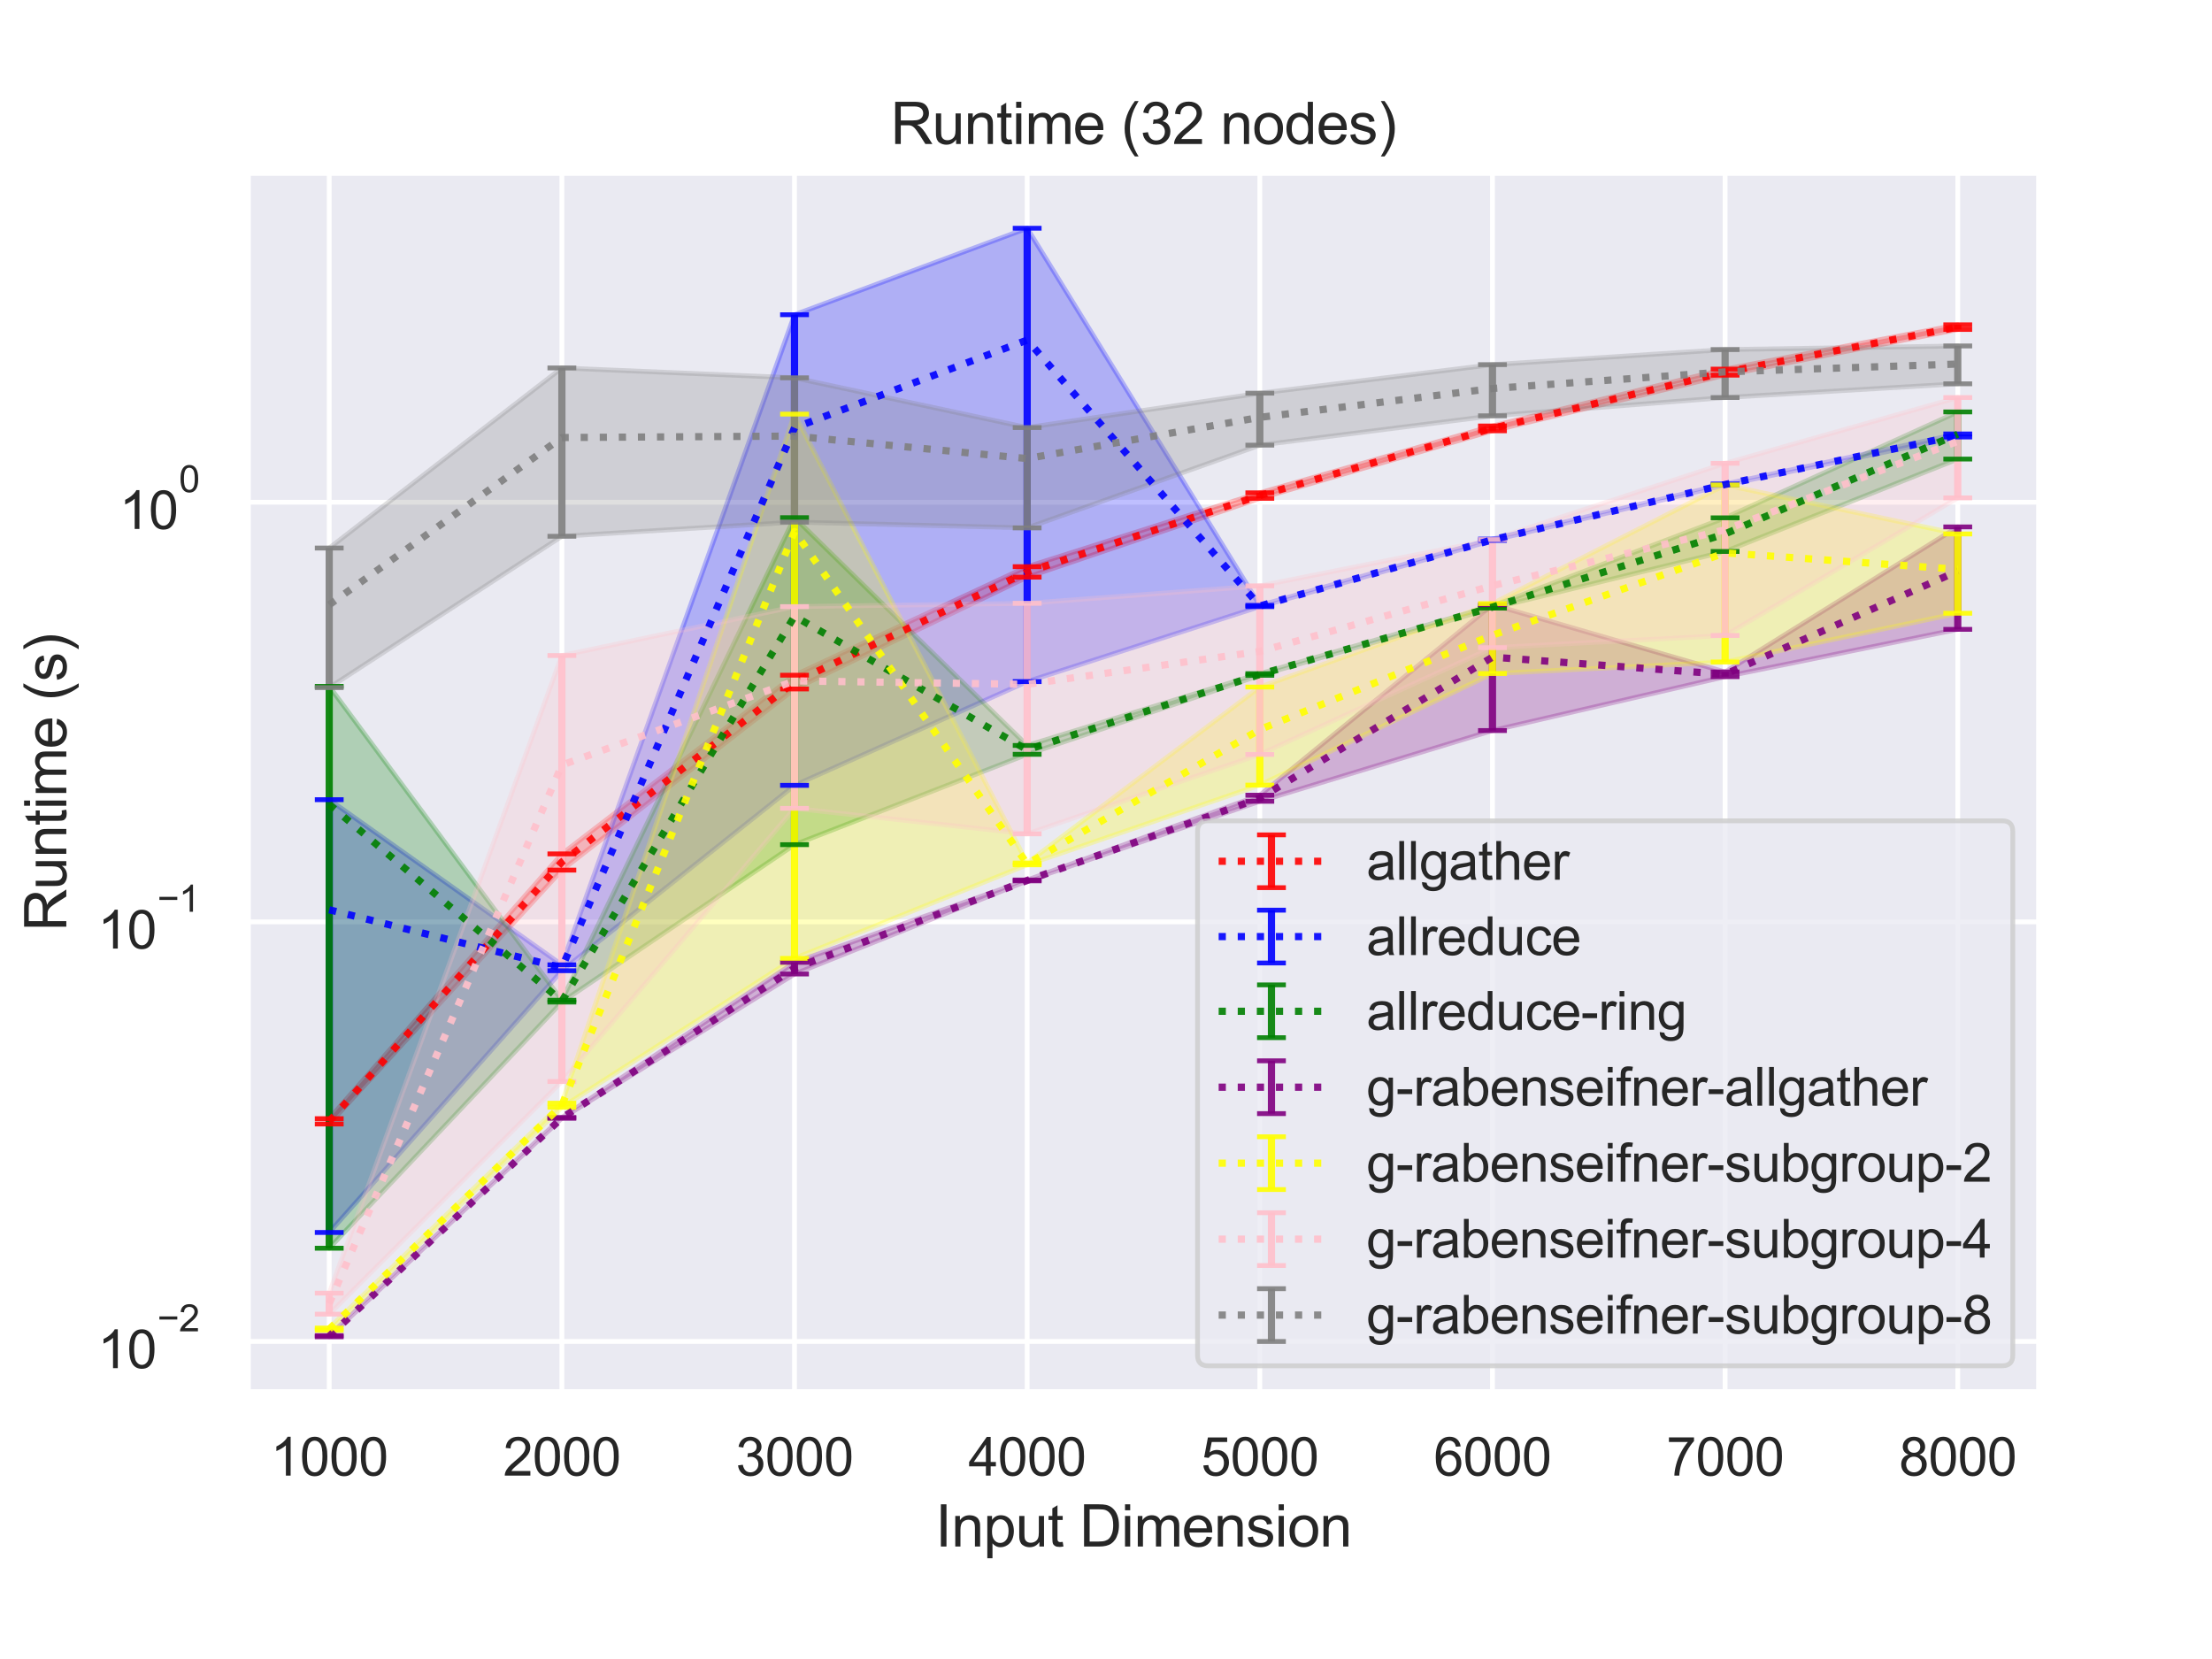 <?xml version="1.0" encoding="utf-8" standalone="no"?>
<!DOCTYPE svg PUBLIC "-//W3C//DTD SVG 1.1//EN"
  "http://www.w3.org/Graphics/SVG/1.1/DTD/svg11.dtd">
<svg height="345.6pt" version="1.1" viewBox="0 0 460.8 345.6" width="460.8pt" xmlns="http://www.w3.org/2000/svg" xmlns:xlink="http://www.w3.org/1999/xlink">
 <defs>
  <style type="text/css">*{stroke-linecap:butt;stroke-linejoin:round;}</style>
 </defs>
 <g id="figure_1">
  <g id="patch_1">
   <path d="M 0 345.6 
L 460.8 345.6 
L 460.8 0 
L 0 0 
z
" style="fill:#ffffff;"/>
  </g>
  <g id="axes_1">
   <g id="patch_2">
    <path d="M 51.62 290.02 
L 424.8 290.02 
L 424.8 36 
L 51.62 36 
z
" style="fill:#eaeaf2;"/>
   </g>
   <g id="matplotlib.axis_1">
    <g id="xtick_1">
     <g id="line2d_1">
      <path clip-path="url(#p782f202fea)" d="M 68.583 290.02 
L 68.583 36 
" style="fill:none;stroke:#ffffff;stroke-linecap:round;"/>
     </g>
     <g id="text_1">
      <!-- 1000 -->
      <g style="fill:#262626;" transform="translate(56.349 307.394)scale(0.11 -0.11)">
       <defs>
        <path d="M 2384 0 
L 1822 0 
L 1822 3584 
Q 1619 3391 1289 3197 
Q 959 3003 697 2906 
L 697 3450 
Q 1169 3672 1522 3987 
Q 1875 4303 2022 4600 
L 2384 4600 
L 2384 0 
z
" id="ArialMT-31" transform="scale(0.016)"/>
        <path d="M 266 2259 
Q 266 3072 433 3567 
Q 600 4063 929 4331 
Q 1259 4600 1759 4600 
Q 2128 4600 2406 4451 
Q 2684 4303 2865 4023 
Q 3047 3744 3150 3342 
Q 3253 2941 3253 2259 
Q 3253 1453 3087 958 
Q 2922 463 2592 192 
Q 2263 -78 1759 -78 
Q 1097 -78 719 397 
Q 266 969 266 2259 
z
M 844 2259 
Q 844 1131 1108 757 
Q 1372 384 1759 384 
Q 2147 384 2411 759 
Q 2675 1134 2675 2259 
Q 2675 3391 2411 3762 
Q 2147 4134 1753 4134 
Q 1366 4134 1134 3806 
Q 844 3388 844 2259 
z
" id="ArialMT-30" transform="scale(0.016)"/>
       </defs>
       <use xlink:href="#ArialMT-31"/>
       <use x="55.615" xlink:href="#ArialMT-30"/>
       <use x="111.23" xlink:href="#ArialMT-30"/>
       <use x="166.846" xlink:href="#ArialMT-30"/>
      </g>
     </g>
    </g>
    <g id="xtick_2">
     <g id="line2d_2">
      <path clip-path="url(#p782f202fea)" d="M 117.048 290.02 
L 117.048 36 
" style="fill:none;stroke:#ffffff;stroke-linecap:round;"/>
     </g>
     <g id="text_2">
      <!-- 2000 -->
      <g style="fill:#262626;" transform="translate(104.814 307.394)scale(0.11 -0.11)">
       <defs>
        <path d="M 3222 541 
L 3222 0 
L 194 0 
Q 188 203 259 391 
Q 375 700 629 1000 
Q 884 1300 1366 1694 
Q 2113 2306 2375 2664 
Q 2638 3022 2638 3341 
Q 2638 3675 2398 3904 
Q 2159 4134 1775 4134 
Q 1369 4134 1125 3890 
Q 881 3647 878 3216 
L 300 3275 
Q 359 3922 746 4261 
Q 1134 4600 1788 4600 
Q 2447 4600 2831 4234 
Q 3216 3869 3216 3328 
Q 3216 3053 3103 2787 
Q 2991 2522 2730 2228 
Q 2469 1934 1863 1422 
Q 1356 997 1212 845 
Q 1069 694 975 541 
L 3222 541 
z
" id="ArialMT-32" transform="scale(0.016)"/>
       </defs>
       <use xlink:href="#ArialMT-32"/>
       <use x="55.615" xlink:href="#ArialMT-30"/>
       <use x="111.23" xlink:href="#ArialMT-30"/>
       <use x="166.846" xlink:href="#ArialMT-30"/>
      </g>
     </g>
    </g>
    <g id="xtick_3">
     <g id="line2d_3">
      <path clip-path="url(#p782f202fea)" d="M 165.513 290.02 
L 165.513 36 
" style="fill:none;stroke:#ffffff;stroke-linecap:round;"/>
     </g>
     <g id="text_3">
      <!-- 3000 -->
      <g style="fill:#262626;" transform="translate(153.279 307.394)scale(0.11 -0.11)">
       <defs>
        <path d="M 269 1209 
L 831 1284 
Q 928 806 1161 595 
Q 1394 384 1728 384 
Q 2125 384 2398 659 
Q 2672 934 2672 1341 
Q 2672 1728 2419 1979 
Q 2166 2231 1775 2231 
Q 1616 2231 1378 2169 
L 1441 2663 
Q 1497 2656 1531 2656 
Q 1891 2656 2178 2843 
Q 2466 3031 2466 3422 
Q 2466 3731 2256 3934 
Q 2047 4138 1716 4138 
Q 1388 4138 1169 3931 
Q 950 3725 888 3313 
L 325 3413 
Q 428 3978 793 4289 
Q 1159 4600 1703 4600 
Q 2078 4600 2393 4439 
Q 2709 4278 2876 4000 
Q 3044 3722 3044 3409 
Q 3044 3113 2884 2869 
Q 2725 2625 2413 2481 
Q 2819 2388 3044 2092 
Q 3269 1797 3269 1353 
Q 3269 753 2831 336 
Q 2394 -81 1725 -81 
Q 1122 -81 723 278 
Q 325 638 269 1209 
z
" id="ArialMT-33" transform="scale(0.016)"/>
       </defs>
       <use xlink:href="#ArialMT-33"/>
       <use x="55.615" xlink:href="#ArialMT-30"/>
       <use x="111.23" xlink:href="#ArialMT-30"/>
       <use x="166.846" xlink:href="#ArialMT-30"/>
      </g>
     </g>
    </g>
    <g id="xtick_4">
     <g id="line2d_4">
      <path clip-path="url(#p782f202fea)" d="M 213.978 290.02 
L 213.978 36 
" style="fill:none;stroke:#ffffff;stroke-linecap:round;"/>
     </g>
     <g id="text_4">
      <!-- 4000 -->
      <g style="fill:#262626;" transform="translate(201.743 307.394)scale(0.11 -0.11)">
       <defs>
        <path d="M 2069 0 
L 2069 1097 
L 81 1097 
L 81 1613 
L 2172 4581 
L 2631 4581 
L 2631 1613 
L 3250 1613 
L 3250 1097 
L 2631 1097 
L 2631 0 
L 2069 0 
z
M 2069 1613 
L 2069 3678 
L 634 1613 
L 2069 1613 
z
" id="ArialMT-34" transform="scale(0.016)"/>
       </defs>
       <use xlink:href="#ArialMT-34"/>
       <use x="55.615" xlink:href="#ArialMT-30"/>
       <use x="111.23" xlink:href="#ArialMT-30"/>
       <use x="166.846" xlink:href="#ArialMT-30"/>
      </g>
     </g>
    </g>
    <g id="xtick_5">
     <g id="line2d_5">
      <path clip-path="url(#p782f202fea)" d="M 262.442 290.02 
L 262.442 36 
" style="fill:none;stroke:#ffffff;stroke-linecap:round;"/>
     </g>
     <g id="text_5">
      <!-- 5000 -->
      <g style="fill:#262626;" transform="translate(250.208 307.394)scale(0.11 -0.11)">
       <defs>
        <path d="M 266 1200 
L 856 1250 
Q 922 819 1161 601 
Q 1400 384 1738 384 
Q 2144 384 2425 690 
Q 2706 997 2706 1503 
Q 2706 1984 2436 2262 
Q 2166 2541 1728 2541 
Q 1456 2541 1237 2417 
Q 1019 2294 894 2097 
L 366 2166 
L 809 4519 
L 3088 4519 
L 3088 3981 
L 1259 3981 
L 1013 2750 
Q 1425 3038 1878 3038 
Q 2478 3038 2890 2622 
Q 3303 2206 3303 1553 
Q 3303 931 2941 478 
Q 2500 -78 1738 -78 
Q 1113 -78 717 272 
Q 322 622 266 1200 
z
" id="ArialMT-35" transform="scale(0.016)"/>
       </defs>
       <use xlink:href="#ArialMT-35"/>
       <use x="55.615" xlink:href="#ArialMT-30"/>
       <use x="111.23" xlink:href="#ArialMT-30"/>
       <use x="166.846" xlink:href="#ArialMT-30"/>
      </g>
     </g>
    </g>
    <g id="xtick_6">
     <g id="line2d_6">
      <path clip-path="url(#p782f202fea)" d="M 310.907 290.02 
L 310.907 36 
" style="fill:none;stroke:#ffffff;stroke-linecap:round;"/>
     </g>
     <g id="text_6">
      <!-- 6000 -->
      <g style="fill:#262626;" transform="translate(298.673 307.394)scale(0.11 -0.11)">
       <defs>
        <path d="M 3184 3459 
L 2625 3416 
Q 2550 3747 2413 3897 
Q 2184 4138 1850 4138 
Q 1581 4138 1378 3988 
Q 1113 3794 959 3422 
Q 806 3050 800 2363 
Q 1003 2672 1297 2822 
Q 1591 2972 1913 2972 
Q 2475 2972 2870 2558 
Q 3266 2144 3266 1488 
Q 3266 1056 3080 686 
Q 2894 316 2569 119 
Q 2244 -78 1831 -78 
Q 1128 -78 684 439 
Q 241 956 241 2144 
Q 241 3472 731 4075 
Q 1159 4600 1884 4600 
Q 2425 4600 2770 4297 
Q 3116 3994 3184 3459 
z
M 888 1484 
Q 888 1194 1011 928 
Q 1134 663 1356 523 
Q 1578 384 1822 384 
Q 2178 384 2434 671 
Q 2691 959 2691 1453 
Q 2691 1928 2437 2201 
Q 2184 2475 1800 2475 
Q 1419 2475 1153 2201 
Q 888 1928 888 1484 
z
" id="ArialMT-36" transform="scale(0.016)"/>
       </defs>
       <use xlink:href="#ArialMT-36"/>
       <use x="55.615" xlink:href="#ArialMT-30"/>
       <use x="111.23" xlink:href="#ArialMT-30"/>
       <use x="166.846" xlink:href="#ArialMT-30"/>
      </g>
     </g>
    </g>
    <g id="xtick_7">
     <g id="line2d_7">
      <path clip-path="url(#p782f202fea)" d="M 359.372 290.02 
L 359.372 36 
" style="fill:none;stroke:#ffffff;stroke-linecap:round;"/>
     </g>
     <g id="text_7">
      <!-- 7000 -->
      <g style="fill:#262626;" transform="translate(347.138 307.394)scale(0.11 -0.11)">
       <defs>
        <path d="M 303 3981 
L 303 4522 
L 3269 4522 
L 3269 4084 
Q 2831 3619 2401 2847 
Q 1972 2075 1738 1259 
Q 1569 684 1522 0 
L 944 0 
Q 953 541 1156 1306 
Q 1359 2072 1739 2783 
Q 2119 3494 2547 3981 
L 303 3981 
z
" id="ArialMT-37" transform="scale(0.016)"/>
       </defs>
       <use xlink:href="#ArialMT-37"/>
       <use x="55.615" xlink:href="#ArialMT-30"/>
       <use x="111.23" xlink:href="#ArialMT-30"/>
       <use x="166.846" xlink:href="#ArialMT-30"/>
      </g>
     </g>
    </g>
    <g id="xtick_8">
     <g id="line2d_8">
      <path clip-path="url(#p782f202fea)" d="M 407.837 290.02 
L 407.837 36 
" style="fill:none;stroke:#ffffff;stroke-linecap:round;"/>
     </g>
     <g id="text_8">
      <!-- 8000 -->
      <g style="fill:#262626;" transform="translate(395.603 307.394)scale(0.11 -0.11)">
       <defs>
        <path d="M 1131 2484 
Q 781 2613 612 2850 
Q 444 3088 444 3419 
Q 444 3919 803 4259 
Q 1163 4600 1759 4600 
Q 2359 4600 2725 4251 
Q 3091 3903 3091 3403 
Q 3091 3084 2923 2848 
Q 2756 2613 2416 2484 
Q 2838 2347 3058 2040 
Q 3278 1734 3278 1309 
Q 3278 722 2862 322 
Q 2447 -78 1769 -78 
Q 1091 -78 675 323 
Q 259 725 259 1325 
Q 259 1772 486 2073 
Q 713 2375 1131 2484 
z
M 1019 3438 
Q 1019 3113 1228 2906 
Q 1438 2700 1772 2700 
Q 2097 2700 2305 2904 
Q 2513 3109 2513 3406 
Q 2513 3716 2298 3927 
Q 2084 4138 1766 4138 
Q 1444 4138 1231 3931 
Q 1019 3725 1019 3438 
z
M 838 1322 
Q 838 1081 952 856 
Q 1066 631 1291 507 
Q 1516 384 1775 384 
Q 2178 384 2440 643 
Q 2703 903 2703 1303 
Q 2703 1709 2433 1975 
Q 2163 2241 1756 2241 
Q 1359 2241 1098 1978 
Q 838 1716 838 1322 
z
" id="ArialMT-38" transform="scale(0.016)"/>
       </defs>
       <use xlink:href="#ArialMT-38"/>
       <use x="55.615" xlink:href="#ArialMT-30"/>
       <use x="111.23" xlink:href="#ArialMT-30"/>
       <use x="166.846" xlink:href="#ArialMT-30"/>
      </g>
     </g>
    </g>
    <g id="text_9">
     <!-- Input Dimension -->
     <g style="fill:#262626;" transform="translate(194.856 322.169)scale(0.12 -0.12)">
      <defs>
       <path d="M 597 0 
L 597 4581 
L 1203 4581 
L 1203 0 
L 597 0 
z
" id="ArialMT-49" transform="scale(0.016)"/>
       <path d="M 422 0 
L 422 3319 
L 928 3319 
L 928 2847 
Q 1294 3394 1984 3394 
Q 2284 3394 2536 3286 
Q 2788 3178 2913 3003 
Q 3038 2828 3088 2588 
Q 3119 2431 3119 2041 
L 3119 0 
L 2556 0 
L 2556 2019 
Q 2556 2363 2490 2533 
Q 2425 2703 2258 2804 
Q 2091 2906 1866 2906 
Q 1506 2906 1245 2678 
Q 984 2450 984 1813 
L 984 0 
L 422 0 
z
" id="ArialMT-6e" transform="scale(0.016)"/>
       <path d="M 422 -1272 
L 422 3319 
L 934 3319 
L 934 2888 
Q 1116 3141 1344 3267 
Q 1572 3394 1897 3394 
Q 2322 3394 2647 3175 
Q 2972 2956 3137 2557 
Q 3303 2159 3303 1684 
Q 3303 1175 3120 767 
Q 2938 359 2589 142 
Q 2241 -75 1856 -75 
Q 1575 -75 1351 44 
Q 1128 163 984 344 
L 984 -1272 
L 422 -1272 
z
M 931 1641 
Q 931 1000 1190 694 
Q 1450 388 1819 388 
Q 2194 388 2461 705 
Q 2728 1022 2728 1688 
Q 2728 2322 2467 2637 
Q 2206 2953 1844 2953 
Q 1484 2953 1207 2617 
Q 931 2281 931 1641 
z
" id="ArialMT-70" transform="scale(0.016)"/>
       <path d="M 2597 0 
L 2597 488 
Q 2209 -75 1544 -75 
Q 1250 -75 995 37 
Q 741 150 617 320 
Q 494 491 444 738 
Q 409 903 409 1263 
L 409 3319 
L 972 3319 
L 972 1478 
Q 972 1038 1006 884 
Q 1059 663 1231 536 
Q 1403 409 1656 409 
Q 1909 409 2131 539 
Q 2353 669 2445 892 
Q 2538 1116 2538 1541 
L 2538 3319 
L 3100 3319 
L 3100 0 
L 2597 0 
z
" id="ArialMT-75" transform="scale(0.016)"/>
       <path d="M 1650 503 
L 1731 6 
Q 1494 -44 1306 -44 
Q 1000 -44 831 53 
Q 663 150 594 308 
Q 525 466 525 972 
L 525 2881 
L 113 2881 
L 113 3319 
L 525 3319 
L 525 4141 
L 1084 4478 
L 1084 3319 
L 1650 3319 
L 1650 2881 
L 1084 2881 
L 1084 941 
Q 1084 700 1114 631 
Q 1144 563 1211 522 
Q 1278 481 1403 481 
Q 1497 481 1650 503 
z
" id="ArialMT-74" transform="scale(0.016)"/>
       <path id="ArialMT-20" transform="scale(0.016)"/>
       <path d="M 494 0 
L 494 4581 
L 2072 4581 
Q 2606 4581 2888 4516 
Q 3281 4425 3559 4188 
Q 3922 3881 4101 3404 
Q 4281 2928 4281 2316 
Q 4281 1794 4159 1391 
Q 4038 988 3847 723 
Q 3656 459 3429 307 
Q 3203 156 2883 78 
Q 2563 0 2147 0 
L 494 0 
z
M 1100 541 
L 2078 541 
Q 2531 541 2789 625 
Q 3047 709 3200 863 
Q 3416 1078 3536 1442 
Q 3656 1806 3656 2325 
Q 3656 3044 3420 3430 
Q 3184 3816 2847 3947 
Q 2603 4041 2063 4041 
L 1100 4041 
L 1100 541 
z
" id="ArialMT-44" transform="scale(0.016)"/>
       <path d="M 425 3934 
L 425 4581 
L 988 4581 
L 988 3934 
L 425 3934 
z
M 425 0 
L 425 3319 
L 988 3319 
L 988 0 
L 425 0 
z
" id="ArialMT-69" transform="scale(0.016)"/>
       <path d="M 422 0 
L 422 3319 
L 925 3319 
L 925 2853 
Q 1081 3097 1340 3245 
Q 1600 3394 1931 3394 
Q 2300 3394 2536 3241 
Q 2772 3088 2869 2813 
Q 3263 3394 3894 3394 
Q 4388 3394 4653 3120 
Q 4919 2847 4919 2278 
L 4919 0 
L 4359 0 
L 4359 2091 
Q 4359 2428 4304 2576 
Q 4250 2725 4106 2815 
Q 3963 2906 3769 2906 
Q 3419 2906 3187 2673 
Q 2956 2441 2956 1928 
L 2956 0 
L 2394 0 
L 2394 2156 
Q 2394 2531 2256 2718 
Q 2119 2906 1806 2906 
Q 1569 2906 1367 2781 
Q 1166 2656 1075 2415 
Q 984 2175 984 1722 
L 984 0 
L 422 0 
z
" id="ArialMT-6d" transform="scale(0.016)"/>
       <path d="M 2694 1069 
L 3275 997 
Q 3138 488 2766 206 
Q 2394 -75 1816 -75 
Q 1088 -75 661 373 
Q 234 822 234 1631 
Q 234 2469 665 2931 
Q 1097 3394 1784 3394 
Q 2450 3394 2872 2941 
Q 3294 2488 3294 1666 
Q 3294 1616 3291 1516 
L 816 1516 
Q 847 969 1125 678 
Q 1403 388 1819 388 
Q 2128 388 2347 550 
Q 2566 713 2694 1069 
z
M 847 1978 
L 2700 1978 
Q 2663 2397 2488 2606 
Q 2219 2931 1791 2931 
Q 1403 2931 1139 2672 
Q 875 2413 847 1978 
z
" id="ArialMT-65" transform="scale(0.016)"/>
       <path d="M 197 991 
L 753 1078 
Q 800 744 1014 566 
Q 1228 388 1613 388 
Q 2000 388 2187 545 
Q 2375 703 2375 916 
Q 2375 1106 2209 1216 
Q 2094 1291 1634 1406 
Q 1016 1563 777 1677 
Q 538 1791 414 1992 
Q 291 2194 291 2438 
Q 291 2659 392 2848 
Q 494 3038 669 3163 
Q 800 3259 1026 3326 
Q 1253 3394 1513 3394 
Q 1903 3394 2198 3281 
Q 2494 3169 2634 2976 
Q 2775 2784 2828 2463 
L 2278 2388 
Q 2241 2644 2061 2787 
Q 1881 2931 1553 2931 
Q 1166 2931 1000 2803 
Q 834 2675 834 2503 
Q 834 2394 903 2306 
Q 972 2216 1119 2156 
Q 1203 2125 1616 2013 
Q 2213 1853 2448 1751 
Q 2684 1650 2818 1456 
Q 2953 1263 2953 975 
Q 2953 694 2789 445 
Q 2625 197 2315 61 
Q 2006 -75 1616 -75 
Q 969 -75 630 194 
Q 291 463 197 991 
z
" id="ArialMT-73" transform="scale(0.016)"/>
       <path d="M 213 1659 
Q 213 2581 725 3025 
Q 1153 3394 1769 3394 
Q 2453 3394 2887 2945 
Q 3322 2497 3322 1706 
Q 3322 1066 3130 698 
Q 2938 331 2570 128 
Q 2203 -75 1769 -75 
Q 1072 -75 642 372 
Q 213 819 213 1659 
z
M 791 1659 
Q 791 1022 1069 705 
Q 1347 388 1769 388 
Q 2188 388 2466 706 
Q 2744 1025 2744 1678 
Q 2744 2294 2464 2611 
Q 2184 2928 1769 2928 
Q 1347 2928 1069 2612 
Q 791 2297 791 1659 
z
" id="ArialMT-6f" transform="scale(0.016)"/>
      </defs>
      <use xlink:href="#ArialMT-49"/>
      <use x="27.783" xlink:href="#ArialMT-6e"/>
      <use x="83.398" xlink:href="#ArialMT-70"/>
      <use x="139.014" xlink:href="#ArialMT-75"/>
      <use x="194.629" xlink:href="#ArialMT-74"/>
      <use x="222.412" xlink:href="#ArialMT-20"/>
      <use x="250.195" xlink:href="#ArialMT-44"/>
      <use x="322.412" xlink:href="#ArialMT-69"/>
      <use x="344.629" xlink:href="#ArialMT-6d"/>
      <use x="427.93" xlink:href="#ArialMT-65"/>
      <use x="483.545" xlink:href="#ArialMT-6e"/>
      <use x="539.16" xlink:href="#ArialMT-73"/>
      <use x="589.16" xlink:href="#ArialMT-69"/>
      <use x="611.377" xlink:href="#ArialMT-6f"/>
      <use x="666.992" xlink:href="#ArialMT-6e"/>
     </g>
    </g>
   </g>
   <g id="matplotlib.axis_2">
    <g id="ytick_1">
     <g id="line2d_9">
      <path clip-path="url(#p782f202fea)" d="M 51.62 279.447 
L 424.8 279.447 
" style="fill:none;stroke:#ffffff;stroke-linecap:round;"/>
     </g>
     <g id="text_10">
      <!-- $\mathdefault{10^{-2}}$ -->
      <g style="fill:#262626;" transform="translate(20.34 285.119)scale(0.11 -0.11)">
       <defs>
        <path d="M 3381 1997 
L 356 1997 
L 356 2522 
L 3381 2522 
L 3381 1997 
z
" id="ArialMT-2212" transform="scale(0.016)"/>
       </defs>
       <use transform="translate(0 0.994)" xlink:href="#ArialMT-31"/>
       <use transform="translate(55.615 0.994)" xlink:href="#ArialMT-30"/>
       <use transform="translate(112.973 70.688)scale(0.7)" xlink:href="#ArialMT-2212"/>
       <use transform="translate(153.852 70.688)scale(0.7)" xlink:href="#ArialMT-32"/>
      </g>
     </g>
    </g>
    <g id="ytick_2">
     <g id="line2d_10">
      <path clip-path="url(#p782f202fea)" d="M 51.62 192.039 
L 424.8 192.039 
" style="fill:none;stroke:#ffffff;stroke-linecap:round;"/>
     </g>
     <g id="text_11">
      <!-- $\mathdefault{10^{-1}}$ -->
      <g style="fill:#262626;" transform="translate(20.34 197.711)scale(0.11 -0.11)">
       <use transform="translate(0 0.994)" xlink:href="#ArialMT-31"/>
       <use transform="translate(55.615 0.994)" xlink:href="#ArialMT-30"/>
       <use transform="translate(112.973 70.688)scale(0.7)" xlink:href="#ArialMT-2212"/>
       <use transform="translate(153.852 70.688)scale(0.7)" xlink:href="#ArialMT-31"/>
      </g>
     </g>
    </g>
    <g id="ytick_3">
     <g id="line2d_11">
      <path clip-path="url(#p782f202fea)" d="M 51.62 104.63 
L 424.8 104.63 
" style="fill:none;stroke:#ffffff;stroke-linecap:round;"/>
     </g>
     <g id="text_12">
      <!-- $\mathdefault{10^{0}}$ -->
      <g style="fill:#262626;" transform="translate(24.85 110.302)scale(0.11 -0.11)">
       <use transform="translate(0 0.994)" xlink:href="#ArialMT-31"/>
       <use transform="translate(55.615 0.994)" xlink:href="#ArialMT-30"/>
       <use transform="translate(112.973 70.688)scale(0.7)" xlink:href="#ArialMT-30"/>
      </g>
     </g>
    </g>
    <g id="ytick_4"/>
    <g id="ytick_5"/>
    <g id="ytick_6"/>
    <g id="ytick_7"/>
    <g id="ytick_8"/>
    <g id="ytick_9"/>
    <g id="ytick_10"/>
    <g id="ytick_11"/>
    <g id="ytick_12"/>
    <g id="ytick_13"/>
    <g id="ytick_14"/>
    <g id="ytick_15"/>
    <g id="ytick_16"/>
    <g id="ytick_17"/>
    <g id="ytick_18"/>
    <g id="ytick_19"/>
    <g id="ytick_20"/>
    <g id="ytick_21"/>
    <g id="ytick_22"/>
    <g id="ytick_23"/>
    <g id="ytick_24"/>
    <g id="ytick_25"/>
    <g id="ytick_26"/>
    <g id="text_13">
     <!-- Runtime (s) -->
     <g style="fill:#262626;" transform="translate(13.814 194.013)rotate(-90)scale(0.12 -0.12)">
      <defs>
       <path d="M 503 0 
L 503 4581 
L 2534 4581 
Q 3147 4581 3465 4457 
Q 3784 4334 3975 4021 
Q 4166 3709 4166 3331 
Q 4166 2844 3850 2509 
Q 3534 2175 2875 2084 
Q 3116 1969 3241 1856 
Q 3506 1613 3744 1247 
L 4541 0 
L 3778 0 
L 3172 953 
Q 2906 1366 2734 1584 
Q 2563 1803 2427 1890 
Q 2291 1978 2150 2013 
Q 2047 2034 1813 2034 
L 1109 2034 
L 1109 0 
L 503 0 
z
M 1109 2559 
L 2413 2559 
Q 2828 2559 3062 2645 
Q 3297 2731 3419 2920 
Q 3541 3109 3541 3331 
Q 3541 3656 3305 3865 
Q 3069 4075 2559 4075 
L 1109 4075 
L 1109 2559 
z
" id="ArialMT-52" transform="scale(0.016)"/>
       <path d="M 1497 -1347 
Q 1031 -759 709 28 
Q 388 816 388 1659 
Q 388 2403 628 3084 
Q 909 3875 1497 4659 
L 1900 4659 
Q 1522 4009 1400 3731 
Q 1209 3300 1100 2831 
Q 966 2247 966 1656 
Q 966 153 1900 -1347 
L 1497 -1347 
z
" id="ArialMT-28" transform="scale(0.016)"/>
       <path d="M 791 -1347 
L 388 -1347 
Q 1322 153 1322 1656 
Q 1322 2244 1188 2822 
Q 1081 3291 891 3722 
Q 769 4003 388 4659 
L 791 4659 
Q 1378 3875 1659 3084 
Q 1900 2403 1900 1659 
Q 1900 816 1576 28 
Q 1253 -759 791 -1347 
z
" id="ArialMT-29" transform="scale(0.016)"/>
      </defs>
      <use xlink:href="#ArialMT-52"/>
      <use x="72.217" xlink:href="#ArialMT-75"/>
      <use x="127.832" xlink:href="#ArialMT-6e"/>
      <use x="183.447" xlink:href="#ArialMT-74"/>
      <use x="211.23" xlink:href="#ArialMT-69"/>
      <use x="233.447" xlink:href="#ArialMT-6d"/>
      <use x="316.748" xlink:href="#ArialMT-65"/>
      <use x="372.363" xlink:href="#ArialMT-20"/>
      <use x="400.146" xlink:href="#ArialMT-28"/>
      <use x="433.447" xlink:href="#ArialMT-73"/>
      <use x="483.447" xlink:href="#ArialMT-29"/>
     </g>
    </g>
   </g>
   <g id="PolyCollection_1">
    <defs>
     <path d="M 68.583 -112.565 
L 68.583 -111.453 
L 117.048 -164.338 
L 165.513 -202.071 
L 213.978 -225.37 
L 262.442 -241.787 
L 310.907 -255.858 
L 359.372 -267.443 
L 407.837 -276.973 
L 407.837 -277.936 
L 407.837 -277.936 
L 359.372 -268.704 
L 310.907 -256.864 
L 262.442 -242.943 
L 213.978 -227.547 
L 165.513 -204.947 
L 117.048 -167.719 
L 68.583 -112.565 
z
" id="m4a4c622826" style="stroke:#ff0000;stroke-opacity:0.25;"/>
    </defs>
    <g clip-path="url(#p782f202fea)">
     <use style="fill:#ff0000;fill-opacity:0.25;stroke:#ff0000;stroke-opacity:0.25;" x="0" xlink:href="#m4a4c622826" y="345.6"/>
    </g>
   </g>
   <g id="PolyCollection_2">
    <defs>
     <path d="M 68.583 -179.013 
L 68.583 -88.853 
L 117.048 -143.383 
L 165.513 -181.999 
L 213.978 -203.611 
L 262.442 -219.231 
L 310.907 -233.021 
L 359.372 -244.575 
L 407.837 -254.568 
L 407.837 -255.204 
L 407.837 -255.204 
L 359.372 -244.77 
L 310.907 -233.294 
L 262.442 -219.489 
L 213.978 -298.054 
L 165.513 -280.036 
L 117.048 -144.608 
L 68.583 -179.013 
z
" id="m9258a58ef5" style="stroke:#0000ff;stroke-opacity:0.25;"/>
    </defs>
    <g clip-path="url(#p782f202fea)">
     <use style="fill:#0000ff;fill-opacity:0.25;stroke:#0000ff;stroke-opacity:0.25;" x="0" xlink:href="#m9258a58ef5" y="345.6"/>
    </g>
   </g>
   <g id="PolyCollection_3">
    <defs>
     <path d="M 68.583 -202.627 
L 68.583 -85.572 
L 117.048 -136.853 
L 165.513 -169.64 
L 213.978 -188.461 
L 262.442 -204.923 
L 310.907 -218.916 
L 359.372 -230.718 
L 407.837 -249.968 
L 407.837 -259.786 
L 407.837 -259.786 
L 359.372 -237.728 
L 310.907 -219.351 
L 262.442 -205.264 
L 213.978 -190.308 
L 165.513 -237.765 
L 117.048 -137.237 
L 68.583 -202.627 
z
" id="m2c176b7983" style="stroke:#008000;stroke-opacity:0.25;"/>
    </defs>
    <g clip-path="url(#p782f202fea)">
     <use style="fill:#008000;fill-opacity:0.25;stroke:#008000;stroke-opacity:0.25;" x="0" xlink:href="#m2c176b7983" y="345.6"/>
    </g>
   </g>
   <g id="PolyCollection_4">
    <defs>
     <path d="M 68.583 -67.367 
L 68.583 -67.126 
L 117.048 -112.638 
L 165.513 -142.695 
L 213.978 -162.105 
L 262.442 -178.677 
L 310.907 -193.414 
L 359.372 -204.641 
L 407.837 -214.497 
L 407.837 -235.835 
L 407.837 -235.835 
L 359.372 -205.619 
L 310.907 -219.632 
L 262.442 -179.945 
L 213.978 -162.275 
L 165.513 -145.127 
L 117.048 -112.807 
L 68.583 -67.367 
z
" id="ma232645c06" style="stroke:#800080;stroke-opacity:0.25;"/>
    </defs>
    <g clip-path="url(#p782f202fea)">
     <use style="fill:#800080;fill-opacity:0.25;stroke:#800080;stroke-opacity:0.25;" x="0" xlink:href="#ma232645c06" y="345.6"/>
    </g>
   </g>
   <g id="PolyCollection_5">
    <defs>
     <path d="M 68.583 -68.943 
L 68.583 -68.483 
L 117.048 -114.94 
L 165.513 -145.954 
L 213.978 -165.447 
L 262.442 -182.052 
L 310.907 -205.286 
L 359.372 -207.692 
L 407.837 -217.845 
L 407.837 -234.37 
L 407.837 -234.37 
L 359.372 -244.582 
L 310.907 -219.851 
L 262.442 -202.473 
L 213.978 -165.813 
L 165.513 -259.334 
L 117.048 -115.776 
L 68.583 -68.943 
z
" id="mee19716bd6" style="stroke:#ffff00;stroke-opacity:0.25;"/>
    </defs>
    <g clip-path="url(#p782f202fea)">
     <use style="fill:#ffff00;fill-opacity:0.25;stroke:#ffff00;stroke-opacity:0.25;" x="0" xlink:href="#mee19716bd6" y="345.6"/>
    </g>
   </g>
   <g id="PolyCollection_6">
    <defs>
     <path d="M 68.583 -76.217 
L 68.583 -71.84 
L 117.048 -120.3 
L 165.513 -177.213 
L 213.978 -171.889 
L 262.442 -188.443 
L 310.907 -210.683 
L 359.372 -213.222 
L 407.837 -241.882 
L 407.837 -262.786 
L 407.837 -262.786 
L 359.372 -249.083 
L 310.907 -233.199 
L 262.442 -223.555 
L 213.978 -219.92 
L 165.513 -219.229 
L 117.048 -209.041 
L 68.583 -76.217 
z
" id="m80516b41e2" style="stroke:#ffc0cb;stroke-opacity:0.25;"/>
    </defs>
    <g clip-path="url(#p782f202fea)">
     <use style="fill:#ffc0cb;fill-opacity:0.25;stroke:#ffc0cb;stroke-opacity:0.25;" x="0" xlink:href="#m80516b41e2" y="345.6"/>
    </g>
   </g>
   <g id="PolyCollection_7">
    <defs>
     <path d="M 68.583 -231.43 
L 68.583 -202.351 
L 117.048 -233.885 
L 165.513 -236.835 
L 213.978 -235.63 
L 262.442 -252.866 
L 310.907 -258.982 
L 359.372 -262.785 
L 407.837 -265.647 
L 407.837 -273.53 
L 407.837 -273.53 
L 359.372 -272.78 
L 310.907 -269.643 
L 262.442 -263.693 
L 213.978 -256.53 
L 165.513 -266.894 
L 117.048 -268.954 
L 68.583 -231.43 
z
" id="mcb66bab38a" style="stroke:#808080;stroke-opacity:0.25;"/>
    </defs>
    <g clip-path="url(#p782f202fea)">
     <use style="fill:#808080;fill-opacity:0.25;stroke:#808080;stroke-opacity:0.25;" x="0" xlink:href="#mcb66bab38a" y="345.6"/>
    </g>
   </g>
   <g id="LineCollection_1">
    <path clip-path="url(#p782f202fea)" d="M 68.583 234.147 
L 68.583 233.035 
" style="fill:none;stroke:#ff0000;stroke-opacity:0.9;stroke-width:1.5;"/>
    <path clip-path="url(#p782f202fea)" d="M 117.048 181.262 
L 117.048 177.881 
" style="fill:none;stroke:#ff0000;stroke-opacity:0.9;stroke-width:1.5;"/>
    <path clip-path="url(#p782f202fea)" d="M 165.513 143.529 
L 165.513 140.653 
" style="fill:none;stroke:#ff0000;stroke-opacity:0.9;stroke-width:1.5;"/>
    <path clip-path="url(#p782f202fea)" d="M 213.978 120.23 
L 213.978 118.053 
" style="fill:none;stroke:#ff0000;stroke-opacity:0.9;stroke-width:1.5;"/>
    <path clip-path="url(#p782f202fea)" d="M 262.442 103.813 
L 262.442 102.657 
" style="fill:none;stroke:#ff0000;stroke-opacity:0.9;stroke-width:1.5;"/>
    <path clip-path="url(#p782f202fea)" d="M 310.907 89.742 
L 310.907 88.736 
" style="fill:none;stroke:#ff0000;stroke-opacity:0.9;stroke-width:1.5;"/>
    <path clip-path="url(#p782f202fea)" d="M 359.372 78.157 
L 359.372 76.896 
" style="fill:none;stroke:#ff0000;stroke-opacity:0.9;stroke-width:1.5;"/>
    <path clip-path="url(#p782f202fea)" d="M 407.837 68.627 
L 407.837 67.664 
" style="fill:none;stroke:#ff0000;stroke-opacity:0.9;stroke-width:1.5;"/>
   </g>
   <g id="LineCollection_2">
    <path clip-path="url(#p782f202fea)" d="M 68.583 256.747 
L 68.583 166.587 
" style="fill:none;stroke:#0000ff;stroke-opacity:0.9;stroke-width:1.5;"/>
    <path clip-path="url(#p782f202fea)" d="M 117.048 202.217 
L 117.048 200.992 
" style="fill:none;stroke:#0000ff;stroke-opacity:0.9;stroke-width:1.5;"/>
    <path clip-path="url(#p782f202fea)" d="M 165.513 163.601 
L 165.513 65.564 
" style="fill:none;stroke:#0000ff;stroke-opacity:0.9;stroke-width:1.5;"/>
    <path clip-path="url(#p782f202fea)" d="M 213.978 141.989 
L 213.978 47.546 
" style="fill:none;stroke:#0000ff;stroke-opacity:0.9;stroke-width:1.5;"/>
    <path clip-path="url(#p782f202fea)" d="M 262.442 126.369 
L 262.442 126.111 
" style="fill:none;stroke:#0000ff;stroke-opacity:0.9;stroke-width:1.5;"/>
    <path clip-path="url(#p782f202fea)" d="M 310.907 112.579 
L 310.907 112.306 
" style="fill:none;stroke:#0000ff;stroke-opacity:0.9;stroke-width:1.5;"/>
    <path clip-path="url(#p782f202fea)" d="M 359.372 101.025 
L 359.372 100.83 
" style="fill:none;stroke:#0000ff;stroke-opacity:0.9;stroke-width:1.5;"/>
    <path clip-path="url(#p782f202fea)" d="M 407.837 91.032 
L 407.837 90.396 
" style="fill:none;stroke:#0000ff;stroke-opacity:0.9;stroke-width:1.5;"/>
   </g>
   <g id="LineCollection_3">
    <path clip-path="url(#p782f202fea)" d="M 68.583 260.028 
L 68.583 142.973 
" style="fill:none;stroke:#008000;stroke-opacity:0.9;stroke-width:1.5;"/>
    <path clip-path="url(#p782f202fea)" d="M 117.048 208.747 
L 117.048 208.363 
" style="fill:none;stroke:#008000;stroke-opacity:0.9;stroke-width:1.5;"/>
    <path clip-path="url(#p782f202fea)" d="M 165.513 175.96 
L 165.513 107.835 
" style="fill:none;stroke:#008000;stroke-opacity:0.9;stroke-width:1.5;"/>
    <path clip-path="url(#p782f202fea)" d="M 213.978 157.139 
L 213.978 155.292 
" style="fill:none;stroke:#008000;stroke-opacity:0.9;stroke-width:1.5;"/>
    <path clip-path="url(#p782f202fea)" d="M 262.442 140.677 
L 262.442 140.336 
" style="fill:none;stroke:#008000;stroke-opacity:0.9;stroke-width:1.5;"/>
    <path clip-path="url(#p782f202fea)" d="M 310.907 126.684 
L 310.907 126.249 
" style="fill:none;stroke:#008000;stroke-opacity:0.9;stroke-width:1.5;"/>
    <path clip-path="url(#p782f202fea)" d="M 359.372 114.882 
L 359.372 107.872 
" style="fill:none;stroke:#008000;stroke-opacity:0.9;stroke-width:1.5;"/>
    <path clip-path="url(#p782f202fea)" d="M 407.837 95.632 
L 407.837 85.814 
" style="fill:none;stroke:#008000;stroke-opacity:0.9;stroke-width:1.5;"/>
   </g>
   <g id="LineCollection_4">
    <path clip-path="url(#p782f202fea)" d="M 68.583 278.474 
L 68.583 278.233 
" style="fill:none;stroke:#800080;stroke-opacity:0.9;stroke-width:1.5;"/>
    <path clip-path="url(#p782f202fea)" d="M 117.048 232.962 
L 117.048 232.793 
" style="fill:none;stroke:#800080;stroke-opacity:0.9;stroke-width:1.5;"/>
    <path clip-path="url(#p782f202fea)" d="M 165.513 202.905 
L 165.513 200.473 
" style="fill:none;stroke:#800080;stroke-opacity:0.9;stroke-width:1.5;"/>
    <path clip-path="url(#p782f202fea)" d="M 213.978 183.495 
L 213.978 183.325 
" style="fill:none;stroke:#800080;stroke-opacity:0.9;stroke-width:1.5;"/>
    <path clip-path="url(#p782f202fea)" d="M 262.442 166.923 
L 262.442 165.655 
" style="fill:none;stroke:#800080;stroke-opacity:0.9;stroke-width:1.5;"/>
    <path clip-path="url(#p782f202fea)" d="M 310.907 152.186 
L 310.907 125.968 
" style="fill:none;stroke:#800080;stroke-opacity:0.9;stroke-width:1.5;"/>
    <path clip-path="url(#p782f202fea)" d="M 359.372 140.959 
L 359.372 139.981 
" style="fill:none;stroke:#800080;stroke-opacity:0.9;stroke-width:1.5;"/>
    <path clip-path="url(#p782f202fea)" d="M 407.837 131.103 
L 407.837 109.765 
" style="fill:none;stroke:#800080;stroke-opacity:0.9;stroke-width:1.5;"/>
   </g>
   <g id="LineCollection_5">
    <path clip-path="url(#p782f202fea)" d="M 68.583 277.117 
L 68.583 276.657 
" style="fill:none;stroke:#ffff00;stroke-opacity:0.9;stroke-width:1.5;"/>
    <path clip-path="url(#p782f202fea)" d="M 117.048 230.66 
L 117.048 229.824 
" style="fill:none;stroke:#ffff00;stroke-opacity:0.9;stroke-width:1.5;"/>
    <path clip-path="url(#p782f202fea)" d="M 165.513 199.646 
L 165.513 86.266 
" style="fill:none;stroke:#ffff00;stroke-opacity:0.9;stroke-width:1.5;"/>
    <path clip-path="url(#p782f202fea)" d="M 213.978 180.153 
L 213.978 179.787 
" style="fill:none;stroke:#ffff00;stroke-opacity:0.9;stroke-width:1.5;"/>
    <path clip-path="url(#p782f202fea)" d="M 262.442 163.548 
L 262.442 143.127 
" style="fill:none;stroke:#ffff00;stroke-opacity:0.9;stroke-width:1.5;"/>
    <path clip-path="url(#p782f202fea)" d="M 310.907 140.314 
L 310.907 125.749 
" style="fill:none;stroke:#ffff00;stroke-opacity:0.9;stroke-width:1.5;"/>
    <path clip-path="url(#p782f202fea)" d="M 359.372 137.908 
L 359.372 101.018 
" style="fill:none;stroke:#ffff00;stroke-opacity:0.9;stroke-width:1.5;"/>
    <path clip-path="url(#p782f202fea)" d="M 407.837 127.755 
L 407.837 111.23 
" style="fill:none;stroke:#ffff00;stroke-opacity:0.9;stroke-width:1.5;"/>
   </g>
   <g id="LineCollection_6">
    <path clip-path="url(#p782f202fea)" d="M 68.583 273.76 
L 68.583 269.383 
" style="fill:none;stroke:#ffc0cb;stroke-opacity:0.9;stroke-width:1.5;"/>
    <path clip-path="url(#p782f202fea)" d="M 117.048 225.3 
L 117.048 136.559 
" style="fill:none;stroke:#ffc0cb;stroke-opacity:0.9;stroke-width:1.5;"/>
    <path clip-path="url(#p782f202fea)" d="M 165.513 168.387 
L 165.513 126.371 
" style="fill:none;stroke:#ffc0cb;stroke-opacity:0.9;stroke-width:1.5;"/>
    <path clip-path="url(#p782f202fea)" d="M 213.978 173.711 
L 213.978 125.68 
" style="fill:none;stroke:#ffc0cb;stroke-opacity:0.9;stroke-width:1.5;"/>
    <path clip-path="url(#p782f202fea)" d="M 262.442 157.157 
L 262.442 122.045 
" style="fill:none;stroke:#ffc0cb;stroke-opacity:0.9;stroke-width:1.5;"/>
    <path clip-path="url(#p782f202fea)" d="M 310.907 134.917 
L 310.907 112.401 
" style="fill:none;stroke:#ffc0cb;stroke-opacity:0.9;stroke-width:1.5;"/>
    <path clip-path="url(#p782f202fea)" d="M 359.372 132.378 
L 359.372 96.517 
" style="fill:none;stroke:#ffc0cb;stroke-opacity:0.9;stroke-width:1.5;"/>
    <path clip-path="url(#p782f202fea)" d="M 407.837 103.718 
L 407.837 82.814 
" style="fill:none;stroke:#ffc0cb;stroke-opacity:0.9;stroke-width:1.5;"/>
   </g>
   <g id="LineCollection_7">
    <path clip-path="url(#p782f202fea)" d="M 68.583 143.249 
L 68.583 114.17 
" style="fill:none;stroke:#808080;stroke-opacity:0.9;stroke-width:1.5;"/>
    <path clip-path="url(#p782f202fea)" d="M 117.048 111.715 
L 117.048 76.646 
" style="fill:none;stroke:#808080;stroke-opacity:0.9;stroke-width:1.5;"/>
    <path clip-path="url(#p782f202fea)" d="M 165.513 108.765 
L 165.513 78.706 
" style="fill:none;stroke:#808080;stroke-opacity:0.9;stroke-width:1.5;"/>
    <path clip-path="url(#p782f202fea)" d="M 213.978 109.97 
L 213.978 89.07 
" style="fill:none;stroke:#808080;stroke-opacity:0.9;stroke-width:1.5;"/>
    <path clip-path="url(#p782f202fea)" d="M 262.442 92.734 
L 262.442 81.907 
" style="fill:none;stroke:#808080;stroke-opacity:0.9;stroke-width:1.5;"/>
    <path clip-path="url(#p782f202fea)" d="M 310.907 86.618 
L 310.907 75.957 
" style="fill:none;stroke:#808080;stroke-opacity:0.9;stroke-width:1.5;"/>
    <path clip-path="url(#p782f202fea)" d="M 359.372 82.815 
L 359.372 72.82 
" style="fill:none;stroke:#808080;stroke-opacity:0.9;stroke-width:1.5;"/>
    <path clip-path="url(#p782f202fea)" d="M 407.837 79.953 
L 407.837 72.07 
" style="fill:none;stroke:#808080;stroke-opacity:0.9;stroke-width:1.5;"/>
   </g>
   <g id="line2d_12">
    <defs>
     <path d="M 3 0 
L -3 -0 
" id="mbf757f10ca" style="stroke:#ff0000;stroke-opacity:0.9;"/>
    </defs>
    <g clip-path="url(#p782f202fea)">
     <use style="fill:#ff0000;fill-opacity:0.9;stroke:#ff0000;stroke-opacity:0.9;" x="68.583" xlink:href="#mbf757f10ca" y="234.147"/>
     <use style="fill:#ff0000;fill-opacity:0.9;stroke:#ff0000;stroke-opacity:0.9;" x="117.048" xlink:href="#mbf757f10ca" y="181.262"/>
     <use style="fill:#ff0000;fill-opacity:0.9;stroke:#ff0000;stroke-opacity:0.9;" x="165.513" xlink:href="#mbf757f10ca" y="143.529"/>
     <use style="fill:#ff0000;fill-opacity:0.9;stroke:#ff0000;stroke-opacity:0.9;" x="213.978" xlink:href="#mbf757f10ca" y="120.23"/>
     <use style="fill:#ff0000;fill-opacity:0.9;stroke:#ff0000;stroke-opacity:0.9;" x="262.442" xlink:href="#mbf757f10ca" y="103.813"/>
     <use style="fill:#ff0000;fill-opacity:0.9;stroke:#ff0000;stroke-opacity:0.9;" x="310.907" xlink:href="#mbf757f10ca" y="89.742"/>
     <use style="fill:#ff0000;fill-opacity:0.9;stroke:#ff0000;stroke-opacity:0.9;" x="359.372" xlink:href="#mbf757f10ca" y="78.157"/>
     <use style="fill:#ff0000;fill-opacity:0.9;stroke:#ff0000;stroke-opacity:0.9;" x="407.837" xlink:href="#mbf757f10ca" y="68.627"/>
    </g>
   </g>
   <g id="line2d_13">
    <g clip-path="url(#p782f202fea)">
     <use style="fill:#ff0000;fill-opacity:0.9;stroke:#ff0000;stroke-opacity:0.9;" x="68.583" xlink:href="#mbf757f10ca" y="233.035"/>
     <use style="fill:#ff0000;fill-opacity:0.9;stroke:#ff0000;stroke-opacity:0.9;" x="117.048" xlink:href="#mbf757f10ca" y="177.881"/>
     <use style="fill:#ff0000;fill-opacity:0.9;stroke:#ff0000;stroke-opacity:0.9;" x="165.513" xlink:href="#mbf757f10ca" y="140.653"/>
     <use style="fill:#ff0000;fill-opacity:0.9;stroke:#ff0000;stroke-opacity:0.9;" x="213.978" xlink:href="#mbf757f10ca" y="118.053"/>
     <use style="fill:#ff0000;fill-opacity:0.9;stroke:#ff0000;stroke-opacity:0.9;" x="262.442" xlink:href="#mbf757f10ca" y="102.657"/>
     <use style="fill:#ff0000;fill-opacity:0.9;stroke:#ff0000;stroke-opacity:0.9;" x="310.907" xlink:href="#mbf757f10ca" y="88.736"/>
     <use style="fill:#ff0000;fill-opacity:0.9;stroke:#ff0000;stroke-opacity:0.9;" x="359.372" xlink:href="#mbf757f10ca" y="76.896"/>
     <use style="fill:#ff0000;fill-opacity:0.9;stroke:#ff0000;stroke-opacity:0.9;" x="407.837" xlink:href="#mbf757f10ca" y="67.664"/>
    </g>
   </g>
   <g id="line2d_14">
    <defs>
     <path d="M 3 0 
L -3 -0 
" id="m5440271207" style="stroke:#0000ff;stroke-opacity:0.9;"/>
    </defs>
    <g clip-path="url(#p782f202fea)">
     <use style="fill:#0000ff;fill-opacity:0.9;stroke:#0000ff;stroke-opacity:0.9;" x="68.583" xlink:href="#m5440271207" y="256.747"/>
     <use style="fill:#0000ff;fill-opacity:0.9;stroke:#0000ff;stroke-opacity:0.9;" x="117.048" xlink:href="#m5440271207" y="202.217"/>
     <use style="fill:#0000ff;fill-opacity:0.9;stroke:#0000ff;stroke-opacity:0.9;" x="165.513" xlink:href="#m5440271207" y="163.601"/>
     <use style="fill:#0000ff;fill-opacity:0.9;stroke:#0000ff;stroke-opacity:0.9;" x="213.978" xlink:href="#m5440271207" y="141.989"/>
     <use style="fill:#0000ff;fill-opacity:0.9;stroke:#0000ff;stroke-opacity:0.9;" x="262.442" xlink:href="#m5440271207" y="126.369"/>
     <use style="fill:#0000ff;fill-opacity:0.9;stroke:#0000ff;stroke-opacity:0.9;" x="310.907" xlink:href="#m5440271207" y="112.579"/>
     <use style="fill:#0000ff;fill-opacity:0.9;stroke:#0000ff;stroke-opacity:0.9;" x="359.372" xlink:href="#m5440271207" y="101.025"/>
     <use style="fill:#0000ff;fill-opacity:0.9;stroke:#0000ff;stroke-opacity:0.9;" x="407.837" xlink:href="#m5440271207" y="91.032"/>
    </g>
   </g>
   <g id="line2d_15">
    <g clip-path="url(#p782f202fea)">
     <use style="fill:#0000ff;fill-opacity:0.9;stroke:#0000ff;stroke-opacity:0.9;" x="68.583" xlink:href="#m5440271207" y="166.587"/>
     <use style="fill:#0000ff;fill-opacity:0.9;stroke:#0000ff;stroke-opacity:0.9;" x="117.048" xlink:href="#m5440271207" y="200.992"/>
     <use style="fill:#0000ff;fill-opacity:0.9;stroke:#0000ff;stroke-opacity:0.9;" x="165.513" xlink:href="#m5440271207" y="65.564"/>
     <use style="fill:#0000ff;fill-opacity:0.9;stroke:#0000ff;stroke-opacity:0.9;" x="213.978" xlink:href="#m5440271207" y="47.546"/>
     <use style="fill:#0000ff;fill-opacity:0.9;stroke:#0000ff;stroke-opacity:0.9;" x="262.442" xlink:href="#m5440271207" y="126.111"/>
     <use style="fill:#0000ff;fill-opacity:0.9;stroke:#0000ff;stroke-opacity:0.9;" x="310.907" xlink:href="#m5440271207" y="112.306"/>
     <use style="fill:#0000ff;fill-opacity:0.9;stroke:#0000ff;stroke-opacity:0.9;" x="359.372" xlink:href="#m5440271207" y="100.83"/>
     <use style="fill:#0000ff;fill-opacity:0.9;stroke:#0000ff;stroke-opacity:0.9;" x="407.837" xlink:href="#m5440271207" y="90.396"/>
    </g>
   </g>
   <g id="line2d_16">
    <defs>
     <path d="M 3 0 
L -3 -0 
" id="m45e1ada5e4" style="stroke:#008000;stroke-opacity:0.9;"/>
    </defs>
    <g clip-path="url(#p782f202fea)">
     <use style="fill:#008000;fill-opacity:0.9;stroke:#008000;stroke-opacity:0.9;" x="68.583" xlink:href="#m45e1ada5e4" y="260.028"/>
     <use style="fill:#008000;fill-opacity:0.9;stroke:#008000;stroke-opacity:0.9;" x="117.048" xlink:href="#m45e1ada5e4" y="208.747"/>
     <use style="fill:#008000;fill-opacity:0.9;stroke:#008000;stroke-opacity:0.9;" x="165.513" xlink:href="#m45e1ada5e4" y="175.96"/>
     <use style="fill:#008000;fill-opacity:0.9;stroke:#008000;stroke-opacity:0.9;" x="213.978" xlink:href="#m45e1ada5e4" y="157.139"/>
     <use style="fill:#008000;fill-opacity:0.9;stroke:#008000;stroke-opacity:0.9;" x="262.442" xlink:href="#m45e1ada5e4" y="140.677"/>
     <use style="fill:#008000;fill-opacity:0.9;stroke:#008000;stroke-opacity:0.9;" x="310.907" xlink:href="#m45e1ada5e4" y="126.684"/>
     <use style="fill:#008000;fill-opacity:0.9;stroke:#008000;stroke-opacity:0.9;" x="359.372" xlink:href="#m45e1ada5e4" y="114.882"/>
     <use style="fill:#008000;fill-opacity:0.9;stroke:#008000;stroke-opacity:0.9;" x="407.837" xlink:href="#m45e1ada5e4" y="95.632"/>
    </g>
   </g>
   <g id="line2d_17">
    <g clip-path="url(#p782f202fea)">
     <use style="fill:#008000;fill-opacity:0.9;stroke:#008000;stroke-opacity:0.9;" x="68.583" xlink:href="#m45e1ada5e4" y="142.973"/>
     <use style="fill:#008000;fill-opacity:0.9;stroke:#008000;stroke-opacity:0.9;" x="117.048" xlink:href="#m45e1ada5e4" y="208.363"/>
     <use style="fill:#008000;fill-opacity:0.9;stroke:#008000;stroke-opacity:0.9;" x="165.513" xlink:href="#m45e1ada5e4" y="107.835"/>
     <use style="fill:#008000;fill-opacity:0.9;stroke:#008000;stroke-opacity:0.9;" x="213.978" xlink:href="#m45e1ada5e4" y="155.292"/>
     <use style="fill:#008000;fill-opacity:0.9;stroke:#008000;stroke-opacity:0.9;" x="262.442" xlink:href="#m45e1ada5e4" y="140.336"/>
     <use style="fill:#008000;fill-opacity:0.9;stroke:#008000;stroke-opacity:0.9;" x="310.907" xlink:href="#m45e1ada5e4" y="126.249"/>
     <use style="fill:#008000;fill-opacity:0.9;stroke:#008000;stroke-opacity:0.9;" x="359.372" xlink:href="#m45e1ada5e4" y="107.872"/>
     <use style="fill:#008000;fill-opacity:0.9;stroke:#008000;stroke-opacity:0.9;" x="407.837" xlink:href="#m45e1ada5e4" y="85.814"/>
    </g>
   </g>
   <g id="line2d_18">
    <defs>
     <path d="M 3 0 
L -3 -0 
" id="me5d53b274e" style="stroke:#800080;stroke-opacity:0.9;"/>
    </defs>
    <g clip-path="url(#p782f202fea)">
     <use style="fill:#800080;fill-opacity:0.9;stroke:#800080;stroke-opacity:0.9;" x="68.583" xlink:href="#me5d53b274e" y="278.474"/>
     <use style="fill:#800080;fill-opacity:0.9;stroke:#800080;stroke-opacity:0.9;" x="117.048" xlink:href="#me5d53b274e" y="232.962"/>
     <use style="fill:#800080;fill-opacity:0.9;stroke:#800080;stroke-opacity:0.9;" x="165.513" xlink:href="#me5d53b274e" y="202.905"/>
     <use style="fill:#800080;fill-opacity:0.9;stroke:#800080;stroke-opacity:0.9;" x="213.978" xlink:href="#me5d53b274e" y="183.495"/>
     <use style="fill:#800080;fill-opacity:0.9;stroke:#800080;stroke-opacity:0.9;" x="262.442" xlink:href="#me5d53b274e" y="166.923"/>
     <use style="fill:#800080;fill-opacity:0.9;stroke:#800080;stroke-opacity:0.9;" x="310.907" xlink:href="#me5d53b274e" y="152.186"/>
     <use style="fill:#800080;fill-opacity:0.9;stroke:#800080;stroke-opacity:0.9;" x="359.372" xlink:href="#me5d53b274e" y="140.959"/>
     <use style="fill:#800080;fill-opacity:0.9;stroke:#800080;stroke-opacity:0.9;" x="407.837" xlink:href="#me5d53b274e" y="131.103"/>
    </g>
   </g>
   <g id="line2d_19">
    <g clip-path="url(#p782f202fea)">
     <use style="fill:#800080;fill-opacity:0.9;stroke:#800080;stroke-opacity:0.9;" x="68.583" xlink:href="#me5d53b274e" y="278.233"/>
     <use style="fill:#800080;fill-opacity:0.9;stroke:#800080;stroke-opacity:0.9;" x="117.048" xlink:href="#me5d53b274e" y="232.793"/>
     <use style="fill:#800080;fill-opacity:0.9;stroke:#800080;stroke-opacity:0.9;" x="165.513" xlink:href="#me5d53b274e" y="200.473"/>
     <use style="fill:#800080;fill-opacity:0.9;stroke:#800080;stroke-opacity:0.9;" x="213.978" xlink:href="#me5d53b274e" y="183.325"/>
     <use style="fill:#800080;fill-opacity:0.9;stroke:#800080;stroke-opacity:0.9;" x="262.442" xlink:href="#me5d53b274e" y="165.655"/>
     <use style="fill:#800080;fill-opacity:0.9;stroke:#800080;stroke-opacity:0.9;" x="310.907" xlink:href="#me5d53b274e" y="125.968"/>
     <use style="fill:#800080;fill-opacity:0.9;stroke:#800080;stroke-opacity:0.9;" x="359.372" xlink:href="#me5d53b274e" y="139.981"/>
     <use style="fill:#800080;fill-opacity:0.9;stroke:#800080;stroke-opacity:0.9;" x="407.837" xlink:href="#me5d53b274e" y="109.765"/>
    </g>
   </g>
   <g id="line2d_20">
    <defs>
     <path d="M 3 0 
L -3 -0 
" id="mceaf287293" style="stroke:#ffff00;stroke-opacity:0.9;"/>
    </defs>
    <g clip-path="url(#p782f202fea)">
     <use style="fill:#ffff00;fill-opacity:0.9;stroke:#ffff00;stroke-opacity:0.9;" x="68.583" xlink:href="#mceaf287293" y="277.117"/>
     <use style="fill:#ffff00;fill-opacity:0.9;stroke:#ffff00;stroke-opacity:0.9;" x="117.048" xlink:href="#mceaf287293" y="230.66"/>
     <use style="fill:#ffff00;fill-opacity:0.9;stroke:#ffff00;stroke-opacity:0.9;" x="165.513" xlink:href="#mceaf287293" y="199.646"/>
     <use style="fill:#ffff00;fill-opacity:0.9;stroke:#ffff00;stroke-opacity:0.9;" x="213.978" xlink:href="#mceaf287293" y="180.153"/>
     <use style="fill:#ffff00;fill-opacity:0.9;stroke:#ffff00;stroke-opacity:0.9;" x="262.442" xlink:href="#mceaf287293" y="163.548"/>
     <use style="fill:#ffff00;fill-opacity:0.9;stroke:#ffff00;stroke-opacity:0.9;" x="310.907" xlink:href="#mceaf287293" y="140.314"/>
     <use style="fill:#ffff00;fill-opacity:0.9;stroke:#ffff00;stroke-opacity:0.9;" x="359.372" xlink:href="#mceaf287293" y="137.908"/>
     <use style="fill:#ffff00;fill-opacity:0.9;stroke:#ffff00;stroke-opacity:0.9;" x="407.837" xlink:href="#mceaf287293" y="127.755"/>
    </g>
   </g>
   <g id="line2d_21">
    <g clip-path="url(#p782f202fea)">
     <use style="fill:#ffff00;fill-opacity:0.9;stroke:#ffff00;stroke-opacity:0.9;" x="68.583" xlink:href="#mceaf287293" y="276.657"/>
     <use style="fill:#ffff00;fill-opacity:0.9;stroke:#ffff00;stroke-opacity:0.9;" x="117.048" xlink:href="#mceaf287293" y="229.824"/>
     <use style="fill:#ffff00;fill-opacity:0.9;stroke:#ffff00;stroke-opacity:0.9;" x="165.513" xlink:href="#mceaf287293" y="86.266"/>
     <use style="fill:#ffff00;fill-opacity:0.9;stroke:#ffff00;stroke-opacity:0.9;" x="213.978" xlink:href="#mceaf287293" y="179.787"/>
     <use style="fill:#ffff00;fill-opacity:0.9;stroke:#ffff00;stroke-opacity:0.9;" x="262.442" xlink:href="#mceaf287293" y="143.127"/>
     <use style="fill:#ffff00;fill-opacity:0.9;stroke:#ffff00;stroke-opacity:0.9;" x="310.907" xlink:href="#mceaf287293" y="125.749"/>
     <use style="fill:#ffff00;fill-opacity:0.9;stroke:#ffff00;stroke-opacity:0.9;" x="359.372" xlink:href="#mceaf287293" y="101.018"/>
     <use style="fill:#ffff00;fill-opacity:0.9;stroke:#ffff00;stroke-opacity:0.9;" x="407.837" xlink:href="#mceaf287293" y="111.23"/>
    </g>
   </g>
   <g id="line2d_22">
    <defs>
     <path d="M 3 0 
L -3 -0 
" id="m31a76c36be" style="stroke:#ffc0cb;stroke-opacity:0.9;"/>
    </defs>
    <g clip-path="url(#p782f202fea)">
     <use style="fill:#ffc0cb;fill-opacity:0.9;stroke:#ffc0cb;stroke-opacity:0.9;" x="68.583" xlink:href="#m31a76c36be" y="273.76"/>
     <use style="fill:#ffc0cb;fill-opacity:0.9;stroke:#ffc0cb;stroke-opacity:0.9;" x="117.048" xlink:href="#m31a76c36be" y="225.3"/>
     <use style="fill:#ffc0cb;fill-opacity:0.9;stroke:#ffc0cb;stroke-opacity:0.9;" x="165.513" xlink:href="#m31a76c36be" y="168.387"/>
     <use style="fill:#ffc0cb;fill-opacity:0.9;stroke:#ffc0cb;stroke-opacity:0.9;" x="213.978" xlink:href="#m31a76c36be" y="173.711"/>
     <use style="fill:#ffc0cb;fill-opacity:0.9;stroke:#ffc0cb;stroke-opacity:0.9;" x="262.442" xlink:href="#m31a76c36be" y="157.157"/>
     <use style="fill:#ffc0cb;fill-opacity:0.9;stroke:#ffc0cb;stroke-opacity:0.9;" x="310.907" xlink:href="#m31a76c36be" y="134.917"/>
     <use style="fill:#ffc0cb;fill-opacity:0.9;stroke:#ffc0cb;stroke-opacity:0.9;" x="359.372" xlink:href="#m31a76c36be" y="132.378"/>
     <use style="fill:#ffc0cb;fill-opacity:0.9;stroke:#ffc0cb;stroke-opacity:0.9;" x="407.837" xlink:href="#m31a76c36be" y="103.718"/>
    </g>
   </g>
   <g id="line2d_23">
    <g clip-path="url(#p782f202fea)">
     <use style="fill:#ffc0cb;fill-opacity:0.9;stroke:#ffc0cb;stroke-opacity:0.9;" x="68.583" xlink:href="#m31a76c36be" y="269.383"/>
     <use style="fill:#ffc0cb;fill-opacity:0.9;stroke:#ffc0cb;stroke-opacity:0.9;" x="117.048" xlink:href="#m31a76c36be" y="136.559"/>
     <use style="fill:#ffc0cb;fill-opacity:0.9;stroke:#ffc0cb;stroke-opacity:0.9;" x="165.513" xlink:href="#m31a76c36be" y="126.371"/>
     <use style="fill:#ffc0cb;fill-opacity:0.9;stroke:#ffc0cb;stroke-opacity:0.9;" x="213.978" xlink:href="#m31a76c36be" y="125.68"/>
     <use style="fill:#ffc0cb;fill-opacity:0.9;stroke:#ffc0cb;stroke-opacity:0.9;" x="262.442" xlink:href="#m31a76c36be" y="122.045"/>
     <use style="fill:#ffc0cb;fill-opacity:0.9;stroke:#ffc0cb;stroke-opacity:0.9;" x="310.907" xlink:href="#m31a76c36be" y="112.401"/>
     <use style="fill:#ffc0cb;fill-opacity:0.9;stroke:#ffc0cb;stroke-opacity:0.9;" x="359.372" xlink:href="#m31a76c36be" y="96.517"/>
     <use style="fill:#ffc0cb;fill-opacity:0.9;stroke:#ffc0cb;stroke-opacity:0.9;" x="407.837" xlink:href="#m31a76c36be" y="82.814"/>
    </g>
   </g>
   <g id="line2d_24">
    <defs>
     <path d="M 3 0 
L -3 -0 
" id="mc3d97dc639" style="stroke:#808080;stroke-opacity:0.9;"/>
    </defs>
    <g clip-path="url(#p782f202fea)">
     <use style="fill:#808080;fill-opacity:0.9;stroke:#808080;stroke-opacity:0.9;" x="68.583" xlink:href="#mc3d97dc639" y="143.249"/>
     <use style="fill:#808080;fill-opacity:0.9;stroke:#808080;stroke-opacity:0.9;" x="117.048" xlink:href="#mc3d97dc639" y="111.715"/>
     <use style="fill:#808080;fill-opacity:0.9;stroke:#808080;stroke-opacity:0.9;" x="165.513" xlink:href="#mc3d97dc639" y="108.765"/>
     <use style="fill:#808080;fill-opacity:0.9;stroke:#808080;stroke-opacity:0.9;" x="213.978" xlink:href="#mc3d97dc639" y="109.97"/>
     <use style="fill:#808080;fill-opacity:0.9;stroke:#808080;stroke-opacity:0.9;" x="262.442" xlink:href="#mc3d97dc639" y="92.734"/>
     <use style="fill:#808080;fill-opacity:0.9;stroke:#808080;stroke-opacity:0.9;" x="310.907" xlink:href="#mc3d97dc639" y="86.618"/>
     <use style="fill:#808080;fill-opacity:0.9;stroke:#808080;stroke-opacity:0.9;" x="359.372" xlink:href="#mc3d97dc639" y="82.815"/>
     <use style="fill:#808080;fill-opacity:0.9;stroke:#808080;stroke-opacity:0.9;" x="407.837" xlink:href="#mc3d97dc639" y="79.953"/>
    </g>
   </g>
   <g id="line2d_25">
    <g clip-path="url(#p782f202fea)">
     <use style="fill:#808080;fill-opacity:0.9;stroke:#808080;stroke-opacity:0.9;" x="68.583" xlink:href="#mc3d97dc639" y="114.17"/>
     <use style="fill:#808080;fill-opacity:0.9;stroke:#808080;stroke-opacity:0.9;" x="117.048" xlink:href="#mc3d97dc639" y="76.646"/>
     <use style="fill:#808080;fill-opacity:0.9;stroke:#808080;stroke-opacity:0.9;" x="165.513" xlink:href="#mc3d97dc639" y="78.706"/>
     <use style="fill:#808080;fill-opacity:0.9;stroke:#808080;stroke-opacity:0.9;" x="213.978" xlink:href="#mc3d97dc639" y="89.07"/>
     <use style="fill:#808080;fill-opacity:0.9;stroke:#808080;stroke-opacity:0.9;" x="262.442" xlink:href="#mc3d97dc639" y="81.907"/>
     <use style="fill:#808080;fill-opacity:0.9;stroke:#808080;stroke-opacity:0.9;" x="310.907" xlink:href="#mc3d97dc639" y="75.957"/>
     <use style="fill:#808080;fill-opacity:0.9;stroke:#808080;stroke-opacity:0.9;" x="359.372" xlink:href="#mc3d97dc639" y="72.82"/>
     <use style="fill:#808080;fill-opacity:0.9;stroke:#808080;stroke-opacity:0.9;" x="407.837" xlink:href="#mc3d97dc639" y="72.07"/>
    </g>
   </g>
   <g id="line2d_26">
    <path clip-path="url(#p782f202fea)" d="M 68.583 233.592 
L 117.048 179.572 
L 165.513 142.082 
L 213.978 119.162 
L 262.442 103.229 
L 310.907 89.236 
L 359.372 77.515 
L 407.837 68.15 
" style="fill:none;stroke:#ff0000;stroke-dasharray:1.5,2.475;stroke-dashoffset:0;stroke-opacity:0.9;stroke-width:1.5;"/>
   </g>
   <g id="line2d_27">
    <path clip-path="url(#p782f202fea)" d="M 68.583 189.526 
L 117.048 201.602 
L 165.513 89.117 
L 213.978 70.838 
L 262.442 126.241 
L 310.907 112.445 
L 359.372 100.928 
L 407.837 90.711 
" style="fill:none;stroke:#0000ff;stroke-dasharray:1.5,2.475;stroke-dashoffset:0;stroke-opacity:0.9;stroke-width:1.5;"/>
   </g>
   <g id="line2d_28">
    <path clip-path="url(#p782f202fea)" d="M 68.583 167.587 
L 117.048 208.559 
L 165.513 128.368 
L 213.978 156.203 
L 262.442 140.508 
L 310.907 126.468 
L 359.372 111.212 
L 407.837 90.458 
" style="fill:none;stroke:#008000;stroke-dasharray:1.5,2.475;stroke-dashoffset:0;stroke-opacity:0.9;stroke-width:1.5;"/>
   </g>
   <g id="line2d_29">
    <path clip-path="url(#p782f202fea)" d="M 68.583 278.352 
L 117.048 232.878 
L 165.513 201.689 
L 213.978 183.411 
L 262.442 166.284 
L 310.907 136.892 
L 359.372 140.469 
L 407.837 118.964 
" style="fill:none;stroke:#800080;stroke-dasharray:1.5,2.475;stroke-dashoffset:0;stroke-opacity:0.9;stroke-width:1.5;"/>
   </g>
   <g id="line2d_30">
    <path clip-path="url(#p782f202fea)" d="M 68.583 276.887 
L 117.048 230.248 
L 165.513 110.719 
L 213.978 179.97 
L 262.442 151.978 
L 310.907 132.326 
L 359.372 115.165 
L 407.837 118.596 
" style="fill:none;stroke:#ffff00;stroke-dasharray:1.5,2.475;stroke-dashoffset:0;stroke-opacity:0.9;stroke-width:1.5;"/>
   </g>
   <g id="line2d_31">
    <path clip-path="url(#p782f202fea)" d="M 68.583 271.55 
L 117.048 159.376 
L 165.513 141.842 
L 213.978 142.556 
L 262.442 135.711 
L 310.907 122.003 
L 359.372 110.364 
L 407.837 91.929 
" style="fill:none;stroke:#ffc0cb;stroke-dasharray:1.5,2.475;stroke-dashoffset:0;stroke-opacity:0.9;stroke-width:1.5;"/>
   </g>
   <g id="line2d_32">
    <path clip-path="url(#p782f202fea)" d="M 68.583 125.986 
L 117.048 91.147 
L 165.513 90.842 
L 213.978 95.524 
L 262.442 86.945 
L 310.907 80.928 
L 359.372 77.469 
L 407.837 75.838 
" style="fill:none;stroke:#808080;stroke-dasharray:1.5,2.475;stroke-dashoffset:0;stroke-opacity:0.9;stroke-width:1.5;"/>
   </g>
   <g id="patch_3">
    <path d="M 51.62 290.02 
L 51.62 36 
" style="fill:none;stroke:#ffffff;stroke-linecap:square;stroke-linejoin:miter;stroke-width:1.25;"/>
   </g>
   <g id="patch_4">
    <path d="M 424.8 290.02 
L 424.8 36 
" style="fill:none;stroke:#ffffff;stroke-linecap:square;stroke-linejoin:miter;stroke-width:1.25;"/>
   </g>
   <g id="patch_5">
    <path d="M 51.62 290.02 
L 424.8 290.02 
" style="fill:none;stroke:#ffffff;stroke-linecap:square;stroke-linejoin:miter;stroke-width:1.25;"/>
   </g>
   <g id="patch_6">
    <path d="M 51.62 36 
L 424.8 36 
" style="fill:none;stroke:#ffffff;stroke-linecap:square;stroke-linejoin:miter;stroke-width:1.25;"/>
   </g>
   <g id="text_14">
    <!-- Runtime (32 nodes) -->
    <g style="fill:#262626;" transform="translate(185.521 30)scale(0.12 -0.12)">
     <defs>
      <path d="M 2575 0 
L 2575 419 
Q 2259 -75 1647 -75 
Q 1250 -75 917 144 
Q 584 363 401 755 
Q 219 1147 219 1656 
Q 219 2153 384 2558 
Q 550 2963 881 3178 
Q 1213 3394 1622 3394 
Q 1922 3394 2156 3267 
Q 2391 3141 2538 2938 
L 2538 4581 
L 3097 4581 
L 3097 0 
L 2575 0 
z
M 797 1656 
Q 797 1019 1065 703 
Q 1334 388 1700 388 
Q 2069 388 2326 689 
Q 2584 991 2584 1609 
Q 2584 2291 2321 2609 
Q 2059 2928 1675 2928 
Q 1300 2928 1048 2622 
Q 797 2316 797 1656 
z
" id="ArialMT-64" transform="scale(0.016)"/>
     </defs>
     <use xlink:href="#ArialMT-52"/>
     <use x="72.217" xlink:href="#ArialMT-75"/>
     <use x="127.832" xlink:href="#ArialMT-6e"/>
     <use x="183.447" xlink:href="#ArialMT-74"/>
     <use x="211.23" xlink:href="#ArialMT-69"/>
     <use x="233.447" xlink:href="#ArialMT-6d"/>
     <use x="316.748" xlink:href="#ArialMT-65"/>
     <use x="372.363" xlink:href="#ArialMT-20"/>
     <use x="400.146" xlink:href="#ArialMT-28"/>
     <use x="433.447" xlink:href="#ArialMT-33"/>
     <use x="489.062" xlink:href="#ArialMT-32"/>
     <use x="544.678" xlink:href="#ArialMT-20"/>
     <use x="572.461" xlink:href="#ArialMT-6e"/>
     <use x="628.076" xlink:href="#ArialMT-6f"/>
     <use x="683.691" xlink:href="#ArialMT-64"/>
     <use x="739.307" xlink:href="#ArialMT-65"/>
     <use x="794.922" xlink:href="#ArialMT-73"/>
     <use x="844.922" xlink:href="#ArialMT-29"/>
    </g>
   </g>
   <g id="legend_1">
    <g id="patch_7">
     <path d="M 251.669 284.52 
L 417.1 284.52 
Q 419.3 284.52 419.3 282.32 
L 419.3 173.191 
Q 419.3 170.991 417.1 170.991 
L 251.669 170.991 
Q 249.469 170.991 249.469 173.191 
L 249.469 282.32 
Q 249.469 284.52 251.669 284.52 
z
" style="fill:#eaeaf2;opacity:0.8;stroke:#cccccc;stroke-linejoin:miter;"/>
    </g>
    <g id="LineCollection_8">
     <path d="M 264.869 184.915 
L 264.869 173.915 
" style="fill:none;stroke:#ff0000;stroke-opacity:0.9;stroke-width:1.5;"/>
    </g>
    <g id="line2d_33">
     <g>
      <use style="fill:#ff0000;fill-opacity:0.9;stroke:#ff0000;stroke-opacity:0.9;" x="264.869" xlink:href="#mbf757f10ca" y="184.915"/>
     </g>
    </g>
    <g id="line2d_34">
     <g>
      <use style="fill:#ff0000;fill-opacity:0.9;stroke:#ff0000;stroke-opacity:0.9;" x="264.869" xlink:href="#mbf757f10ca" y="173.915"/>
     </g>
    </g>
    <g id="line2d_35">
     <path d="M 253.869 179.415 
L 275.869 179.415 
" style="fill:none;stroke:#ff0000;stroke-dasharray:1.5,2.475;stroke-dashoffset:0;stroke-opacity:0.9;stroke-width:1.5;"/>
    </g>
    <g id="line2d_36"/>
    <g id="text_15">
     <!-- allgather -->
     <g style="fill:#262626;" transform="translate(284.669 183.265)scale(0.11 -0.11)">
      <defs>
       <path d="M 2588 409 
Q 2275 144 1986 34 
Q 1697 -75 1366 -75 
Q 819 -75 525 192 
Q 231 459 231 875 
Q 231 1119 342 1320 
Q 453 1522 633 1644 
Q 813 1766 1038 1828 
Q 1203 1872 1538 1913 
Q 2219 1994 2541 2106 
Q 2544 2222 2544 2253 
Q 2544 2597 2384 2738 
Q 2169 2928 1744 2928 
Q 1347 2928 1158 2789 
Q 969 2650 878 2297 
L 328 2372 
Q 403 2725 575 2942 
Q 747 3159 1072 3276 
Q 1397 3394 1825 3394 
Q 2250 3394 2515 3294 
Q 2781 3194 2906 3042 
Q 3031 2891 3081 2659 
Q 3109 2516 3109 2141 
L 3109 1391 
Q 3109 606 3145 398 
Q 3181 191 3288 0 
L 2700 0 
Q 2613 175 2588 409 
z
M 2541 1666 
Q 2234 1541 1622 1453 
Q 1275 1403 1131 1340 
Q 988 1278 909 1158 
Q 831 1038 831 891 
Q 831 666 1001 516 
Q 1172 366 1500 366 
Q 1825 366 2078 508 
Q 2331 650 2450 897 
Q 2541 1088 2541 1459 
L 2541 1666 
z
" id="ArialMT-61" transform="scale(0.016)"/>
       <path d="M 409 0 
L 409 4581 
L 972 4581 
L 972 0 
L 409 0 
z
" id="ArialMT-6c" transform="scale(0.016)"/>
       <path d="M 319 -275 
L 866 -356 
Q 900 -609 1056 -725 
Q 1266 -881 1628 -881 
Q 2019 -881 2231 -725 
Q 2444 -569 2519 -288 
Q 2563 -116 2559 434 
Q 2191 0 1641 0 
Q 956 0 581 494 
Q 206 988 206 1678 
Q 206 2153 378 2554 
Q 550 2956 876 3175 
Q 1203 3394 1644 3394 
Q 2231 3394 2613 2919 
L 2613 3319 
L 3131 3319 
L 3131 450 
Q 3131 -325 2973 -648 
Q 2816 -972 2473 -1159 
Q 2131 -1347 1631 -1347 
Q 1038 -1347 672 -1080 
Q 306 -813 319 -275 
z
M 784 1719 
Q 784 1066 1043 766 
Q 1303 466 1694 466 
Q 2081 466 2343 764 
Q 2606 1063 2606 1700 
Q 2606 2309 2336 2618 
Q 2066 2928 1684 2928 
Q 1309 2928 1046 2623 
Q 784 2319 784 1719 
z
" id="ArialMT-67" transform="scale(0.016)"/>
       <path d="M 422 0 
L 422 4581 
L 984 4581 
L 984 2938 
Q 1378 3394 1978 3394 
Q 2347 3394 2619 3248 
Q 2891 3103 3008 2847 
Q 3125 2591 3125 2103 
L 3125 0 
L 2563 0 
L 2563 2103 
Q 2563 2525 2380 2717 
Q 2197 2909 1863 2909 
Q 1613 2909 1392 2779 
Q 1172 2650 1078 2428 
Q 984 2206 984 1816 
L 984 0 
L 422 0 
z
" id="ArialMT-68" transform="scale(0.016)"/>
       <path d="M 416 0 
L 416 3319 
L 922 3319 
L 922 2816 
Q 1116 3169 1280 3281 
Q 1444 3394 1641 3394 
Q 1925 3394 2219 3213 
L 2025 2691 
Q 1819 2813 1613 2813 
Q 1428 2813 1281 2702 
Q 1134 2591 1072 2394 
Q 978 2094 978 1738 
L 978 0 
L 416 0 
z
" id="ArialMT-72" transform="scale(0.016)"/>
      </defs>
      <use xlink:href="#ArialMT-61"/>
      <use x="55.615" xlink:href="#ArialMT-6c"/>
      <use x="77.832" xlink:href="#ArialMT-6c"/>
      <use x="100.049" xlink:href="#ArialMT-67"/>
      <use x="155.664" xlink:href="#ArialMT-61"/>
      <use x="211.279" xlink:href="#ArialMT-74"/>
      <use x="239.062" xlink:href="#ArialMT-68"/>
      <use x="294.678" xlink:href="#ArialMT-65"/>
      <use x="350.293" xlink:href="#ArialMT-72"/>
     </g>
    </g>
    <g id="LineCollection_9">
     <path d="M 264.869 200.604 
L 264.869 189.604 
" style="fill:none;stroke:#0000ff;stroke-opacity:0.9;stroke-width:1.5;"/>
    </g>
    <g id="line2d_37">
     <g>
      <use style="fill:#0000ff;fill-opacity:0.9;stroke:#0000ff;stroke-opacity:0.9;" x="264.869" xlink:href="#m5440271207" y="200.604"/>
     </g>
    </g>
    <g id="line2d_38">
     <g>
      <use style="fill:#0000ff;fill-opacity:0.9;stroke:#0000ff;stroke-opacity:0.9;" x="264.869" xlink:href="#m5440271207" y="189.604"/>
     </g>
    </g>
    <g id="line2d_39">
     <path d="M 253.869 195.104 
L 275.869 195.104 
" style="fill:none;stroke:#0000ff;stroke-dasharray:1.5,2.475;stroke-dashoffset:0;stroke-opacity:0.9;stroke-width:1.5;"/>
    </g>
    <g id="line2d_40"/>
    <g id="text_16">
     <!-- allreduce -->
     <g style="fill:#262626;" transform="translate(284.669 198.954)scale(0.11 -0.11)">
      <defs>
       <path d="M 2588 1216 
L 3141 1144 
Q 3050 572 2676 248 
Q 2303 -75 1759 -75 
Q 1078 -75 664 370 
Q 250 816 250 1647 
Q 250 2184 428 2587 
Q 606 2991 970 3192 
Q 1334 3394 1763 3394 
Q 2303 3394 2647 3120 
Q 2991 2847 3088 2344 
L 2541 2259 
Q 2463 2594 2264 2762 
Q 2066 2931 1784 2931 
Q 1359 2931 1093 2626 
Q 828 2322 828 1663 
Q 828 994 1084 691 
Q 1341 388 1753 388 
Q 2084 388 2306 591 
Q 2528 794 2588 1216 
z
" id="ArialMT-63" transform="scale(0.016)"/>
      </defs>
      <use xlink:href="#ArialMT-61"/>
      <use x="55.615" xlink:href="#ArialMT-6c"/>
      <use x="77.832" xlink:href="#ArialMT-6c"/>
      <use x="100.049" xlink:href="#ArialMT-72"/>
      <use x="133.35" xlink:href="#ArialMT-65"/>
      <use x="188.965" xlink:href="#ArialMT-64"/>
      <use x="244.58" xlink:href="#ArialMT-75"/>
      <use x="300.195" xlink:href="#ArialMT-63"/>
      <use x="350.195" xlink:href="#ArialMT-65"/>
     </g>
    </g>
    <g id="LineCollection_10">
     <path d="M 264.869 216.164 
L 264.869 205.164 
" style="fill:none;stroke:#008000;stroke-opacity:0.9;stroke-width:1.5;"/>
    </g>
    <g id="line2d_41">
     <g>
      <use style="fill:#008000;fill-opacity:0.9;stroke:#008000;stroke-opacity:0.9;" x="264.869" xlink:href="#m45e1ada5e4" y="216.164"/>
     </g>
    </g>
    <g id="line2d_42">
     <g>
      <use style="fill:#008000;fill-opacity:0.9;stroke:#008000;stroke-opacity:0.9;" x="264.869" xlink:href="#m45e1ada5e4" y="205.164"/>
     </g>
    </g>
    <g id="line2d_43">
     <path d="M 253.869 210.664 
L 275.869 210.664 
" style="fill:none;stroke:#008000;stroke-dasharray:1.5,2.475;stroke-dashoffset:0;stroke-opacity:0.9;stroke-width:1.5;"/>
    </g>
    <g id="line2d_44"/>
    <g id="text_17">
     <!-- allreduce-ring -->
     <g style="fill:#262626;" transform="translate(284.669 214.514)scale(0.11 -0.11)">
      <defs>
       <path d="M 203 1375 
L 203 1941 
L 1931 1941 
L 1931 1375 
L 203 1375 
z
" id="ArialMT-2d" transform="scale(0.016)"/>
      </defs>
      <use xlink:href="#ArialMT-61"/>
      <use x="55.615" xlink:href="#ArialMT-6c"/>
      <use x="77.832" xlink:href="#ArialMT-6c"/>
      <use x="100.049" xlink:href="#ArialMT-72"/>
      <use x="133.35" xlink:href="#ArialMT-65"/>
      <use x="188.965" xlink:href="#ArialMT-64"/>
      <use x="244.58" xlink:href="#ArialMT-75"/>
      <use x="300.195" xlink:href="#ArialMT-63"/>
      <use x="350.195" xlink:href="#ArialMT-65"/>
      <use x="405.811" xlink:href="#ArialMT-2d"/>
      <use x="439.111" xlink:href="#ArialMT-72"/>
      <use x="472.412" xlink:href="#ArialMT-69"/>
      <use x="494.629" xlink:href="#ArialMT-6e"/>
      <use x="550.244" xlink:href="#ArialMT-67"/>
     </g>
    </g>
    <g id="LineCollection_11">
     <path d="M 264.869 231.986 
L 264.869 220.986 
" style="fill:none;stroke:#800080;stroke-opacity:0.9;stroke-width:1.5;"/>
    </g>
    <g id="line2d_45">
     <g>
      <use style="fill:#800080;fill-opacity:0.9;stroke:#800080;stroke-opacity:0.9;" x="264.869" xlink:href="#me5d53b274e" y="231.986"/>
     </g>
    </g>
    <g id="line2d_46">
     <g>
      <use style="fill:#800080;fill-opacity:0.9;stroke:#800080;stroke-opacity:0.9;" x="264.869" xlink:href="#me5d53b274e" y="220.986"/>
     </g>
    </g>
    <g id="line2d_47">
     <path d="M 253.869 226.486 
L 275.869 226.486 
" style="fill:none;stroke:#800080;stroke-dasharray:1.5,2.475;stroke-dashoffset:0;stroke-opacity:0.9;stroke-width:1.5;"/>
    </g>
    <g id="line2d_48"/>
    <g id="text_18">
     <!-- g-rabenseifner-allgather -->
     <g style="fill:#262626;" transform="translate(284.669 230.336)scale(0.11 -0.11)">
      <defs>
       <path d="M 941 0 
L 419 0 
L 419 4581 
L 981 4581 
L 981 2947 
Q 1338 3394 1891 3394 
Q 2197 3394 2470 3270 
Q 2744 3147 2920 2923 
Q 3097 2700 3197 2384 
Q 3297 2069 3297 1709 
Q 3297 856 2875 390 
Q 2453 -75 1863 -75 
Q 1275 -75 941 416 
L 941 0 
z
M 934 1684 
Q 934 1088 1097 822 
Q 1363 388 1816 388 
Q 2184 388 2453 708 
Q 2722 1028 2722 1663 
Q 2722 2313 2464 2622 
Q 2206 2931 1841 2931 
Q 1472 2931 1203 2611 
Q 934 2291 934 1684 
z
" id="ArialMT-62" transform="scale(0.016)"/>
       <path d="M 556 0 
L 556 2881 
L 59 2881 
L 59 3319 
L 556 3319 
L 556 3672 
Q 556 4006 616 4169 
Q 697 4388 901 4523 
Q 1106 4659 1475 4659 
Q 1713 4659 2000 4603 
L 1916 4113 
Q 1741 4144 1584 4144 
Q 1328 4144 1222 4034 
Q 1116 3925 1116 3625 
L 1116 3319 
L 1763 3319 
L 1763 2881 
L 1116 2881 
L 1116 0 
L 556 0 
z
" id="ArialMT-66" transform="scale(0.016)"/>
      </defs>
      <use xlink:href="#ArialMT-67"/>
      <use x="55.615" xlink:href="#ArialMT-2d"/>
      <use x="88.916" xlink:href="#ArialMT-72"/>
      <use x="122.217" xlink:href="#ArialMT-61"/>
      <use x="177.832" xlink:href="#ArialMT-62"/>
      <use x="233.447" xlink:href="#ArialMT-65"/>
      <use x="289.062" xlink:href="#ArialMT-6e"/>
      <use x="344.678" xlink:href="#ArialMT-73"/>
      <use x="394.678" xlink:href="#ArialMT-65"/>
      <use x="450.293" xlink:href="#ArialMT-69"/>
      <use x="472.51" xlink:href="#ArialMT-66"/>
      <use x="500.293" xlink:href="#ArialMT-6e"/>
      <use x="555.908" xlink:href="#ArialMT-65"/>
      <use x="611.523" xlink:href="#ArialMT-72"/>
      <use x="644.824" xlink:href="#ArialMT-2d"/>
      <use x="678.125" xlink:href="#ArialMT-61"/>
      <use x="733.74" xlink:href="#ArialMT-6c"/>
      <use x="755.957" xlink:href="#ArialMT-6c"/>
      <use x="778.174" xlink:href="#ArialMT-67"/>
      <use x="833.789" xlink:href="#ArialMT-61"/>
      <use x="889.404" xlink:href="#ArialMT-74"/>
      <use x="917.188" xlink:href="#ArialMT-68"/>
      <use x="972.803" xlink:href="#ArialMT-65"/>
      <use x="1028.418" xlink:href="#ArialMT-72"/>
     </g>
    </g>
    <g id="LineCollection_12">
     <path d="M 264.869 247.809 
L 264.869 236.809 
" style="fill:none;stroke:#ffff00;stroke-opacity:0.9;stroke-width:1.5;"/>
    </g>
    <g id="line2d_49">
     <g>
      <use style="fill:#ffff00;fill-opacity:0.9;stroke:#ffff00;stroke-opacity:0.9;" x="264.869" xlink:href="#mceaf287293" y="247.809"/>
     </g>
    </g>
    <g id="line2d_50">
     <g>
      <use style="fill:#ffff00;fill-opacity:0.9;stroke:#ffff00;stroke-opacity:0.9;" x="264.869" xlink:href="#mceaf287293" y="236.809"/>
     </g>
    </g>
    <g id="line2d_51">
     <path d="M 253.869 242.309 
L 275.869 242.309 
" style="fill:none;stroke:#ffff00;stroke-dasharray:1.5,2.475;stroke-dashoffset:0;stroke-opacity:0.9;stroke-width:1.5;"/>
    </g>
    <g id="line2d_52"/>
    <g id="text_19">
     <!-- g-rabenseifner-subgroup-2 -->
     <g style="fill:#262626;" transform="translate(284.669 246.159)scale(0.11 -0.11)">
      <use xlink:href="#ArialMT-67"/>
      <use x="55.615" xlink:href="#ArialMT-2d"/>
      <use x="88.916" xlink:href="#ArialMT-72"/>
      <use x="122.217" xlink:href="#ArialMT-61"/>
      <use x="177.832" xlink:href="#ArialMT-62"/>
      <use x="233.447" xlink:href="#ArialMT-65"/>
      <use x="289.062" xlink:href="#ArialMT-6e"/>
      <use x="344.678" xlink:href="#ArialMT-73"/>
      <use x="394.678" xlink:href="#ArialMT-65"/>
      <use x="450.293" xlink:href="#ArialMT-69"/>
      <use x="472.51" xlink:href="#ArialMT-66"/>
      <use x="500.293" xlink:href="#ArialMT-6e"/>
      <use x="555.908" xlink:href="#ArialMT-65"/>
      <use x="611.523" xlink:href="#ArialMT-72"/>
      <use x="644.824" xlink:href="#ArialMT-2d"/>
      <use x="678.125" xlink:href="#ArialMT-73"/>
      <use x="728.125" xlink:href="#ArialMT-75"/>
      <use x="783.74" xlink:href="#ArialMT-62"/>
      <use x="839.355" xlink:href="#ArialMT-67"/>
      <use x="894.971" xlink:href="#ArialMT-72"/>
      <use x="928.271" xlink:href="#ArialMT-6f"/>
      <use x="983.887" xlink:href="#ArialMT-75"/>
      <use x="1039.502" xlink:href="#ArialMT-70"/>
      <use x="1095.117" xlink:href="#ArialMT-2d"/>
      <use x="1128.418" xlink:href="#ArialMT-32"/>
     </g>
    </g>
    <g id="LineCollection_13">
     <path d="M 264.869 263.632 
L 264.869 252.632 
" style="fill:none;stroke:#ffc0cb;stroke-opacity:0.9;stroke-width:1.5;"/>
    </g>
    <g id="line2d_53">
     <g>
      <use style="fill:#ffc0cb;fill-opacity:0.9;stroke:#ffc0cb;stroke-opacity:0.9;" x="264.869" xlink:href="#m31a76c36be" y="263.632"/>
     </g>
    </g>
    <g id="line2d_54">
     <g>
      <use style="fill:#ffc0cb;fill-opacity:0.9;stroke:#ffc0cb;stroke-opacity:0.9;" x="264.869" xlink:href="#m31a76c36be" y="252.632"/>
     </g>
    </g>
    <g id="line2d_55">
     <path d="M 253.869 258.132 
L 275.869 258.132 
" style="fill:none;stroke:#ffc0cb;stroke-dasharray:1.5,2.475;stroke-dashoffset:0;stroke-opacity:0.9;stroke-width:1.5;"/>
    </g>
    <g id="line2d_56"/>
    <g id="text_20">
     <!-- g-rabenseifner-subgroup-4 -->
     <g style="fill:#262626;" transform="translate(284.669 261.982)scale(0.11 -0.11)">
      <use xlink:href="#ArialMT-67"/>
      <use x="55.615" xlink:href="#ArialMT-2d"/>
      <use x="88.916" xlink:href="#ArialMT-72"/>
      <use x="122.217" xlink:href="#ArialMT-61"/>
      <use x="177.832" xlink:href="#ArialMT-62"/>
      <use x="233.447" xlink:href="#ArialMT-65"/>
      <use x="289.062" xlink:href="#ArialMT-6e"/>
      <use x="344.678" xlink:href="#ArialMT-73"/>
      <use x="394.678" xlink:href="#ArialMT-65"/>
      <use x="450.293" xlink:href="#ArialMT-69"/>
      <use x="472.51" xlink:href="#ArialMT-66"/>
      <use x="500.293" xlink:href="#ArialMT-6e"/>
      <use x="555.908" xlink:href="#ArialMT-65"/>
      <use x="611.523" xlink:href="#ArialMT-72"/>
      <use x="644.824" xlink:href="#ArialMT-2d"/>
      <use x="678.125" xlink:href="#ArialMT-73"/>
      <use x="728.125" xlink:href="#ArialMT-75"/>
      <use x="783.74" xlink:href="#ArialMT-62"/>
      <use x="839.355" xlink:href="#ArialMT-67"/>
      <use x="894.971" xlink:href="#ArialMT-72"/>
      <use x="928.271" xlink:href="#ArialMT-6f"/>
      <use x="983.887" xlink:href="#ArialMT-75"/>
      <use x="1039.502" xlink:href="#ArialMT-70"/>
      <use x="1095.117" xlink:href="#ArialMT-2d"/>
      <use x="1128.418" xlink:href="#ArialMT-34"/>
     </g>
    </g>
    <g id="LineCollection_14">
     <path d="M 264.869 279.455 
L 264.869 268.455 
" style="fill:none;stroke:#808080;stroke-opacity:0.9;stroke-width:1.5;"/>
    </g>
    <g id="line2d_57">
     <g>
      <use style="fill:#808080;fill-opacity:0.9;stroke:#808080;stroke-opacity:0.9;" x="264.869" xlink:href="#mc3d97dc639" y="279.455"/>
     </g>
    </g>
    <g id="line2d_58">
     <g>
      <use style="fill:#808080;fill-opacity:0.9;stroke:#808080;stroke-opacity:0.9;" x="264.869" xlink:href="#mc3d97dc639" y="268.455"/>
     </g>
    </g>
    <g id="line2d_59">
     <path d="M 253.869 273.955 
L 275.869 273.955 
" style="fill:none;stroke:#808080;stroke-dasharray:1.5,2.475;stroke-dashoffset:0;stroke-opacity:0.9;stroke-width:1.5;"/>
    </g>
    <g id="line2d_60"/>
    <g id="text_21">
     <!-- g-rabenseifner-subgroup-8 -->
     <g style="fill:#262626;" transform="translate(284.669 277.805)scale(0.11 -0.11)">
      <use xlink:href="#ArialMT-67"/>
      <use x="55.615" xlink:href="#ArialMT-2d"/>
      <use x="88.916" xlink:href="#ArialMT-72"/>
      <use x="122.217" xlink:href="#ArialMT-61"/>
      <use x="177.832" xlink:href="#ArialMT-62"/>
      <use x="233.447" xlink:href="#ArialMT-65"/>
      <use x="289.062" xlink:href="#ArialMT-6e"/>
      <use x="344.678" xlink:href="#ArialMT-73"/>
      <use x="394.678" xlink:href="#ArialMT-65"/>
      <use x="450.293" xlink:href="#ArialMT-69"/>
      <use x="472.51" xlink:href="#ArialMT-66"/>
      <use x="500.293" xlink:href="#ArialMT-6e"/>
      <use x="555.908" xlink:href="#ArialMT-65"/>
      <use x="611.523" xlink:href="#ArialMT-72"/>
      <use x="644.824" xlink:href="#ArialMT-2d"/>
      <use x="678.125" xlink:href="#ArialMT-73"/>
      <use x="728.125" xlink:href="#ArialMT-75"/>
      <use x="783.74" xlink:href="#ArialMT-62"/>
      <use x="839.355" xlink:href="#ArialMT-67"/>
      <use x="894.971" xlink:href="#ArialMT-72"/>
      <use x="928.271" xlink:href="#ArialMT-6f"/>
      <use x="983.887" xlink:href="#ArialMT-75"/>
      <use x="1039.502" xlink:href="#ArialMT-70"/>
      <use x="1095.117" xlink:href="#ArialMT-2d"/>
      <use x="1128.418" xlink:href="#ArialMT-38"/>
     </g>
    </g>
   </g>
  </g>
 </g>
 <defs>
  <clipPath id="p782f202fea">
   <rect height="254.02" width="373.18" x="51.62" y="36"/>
  </clipPath>
 </defs>
</svg>
